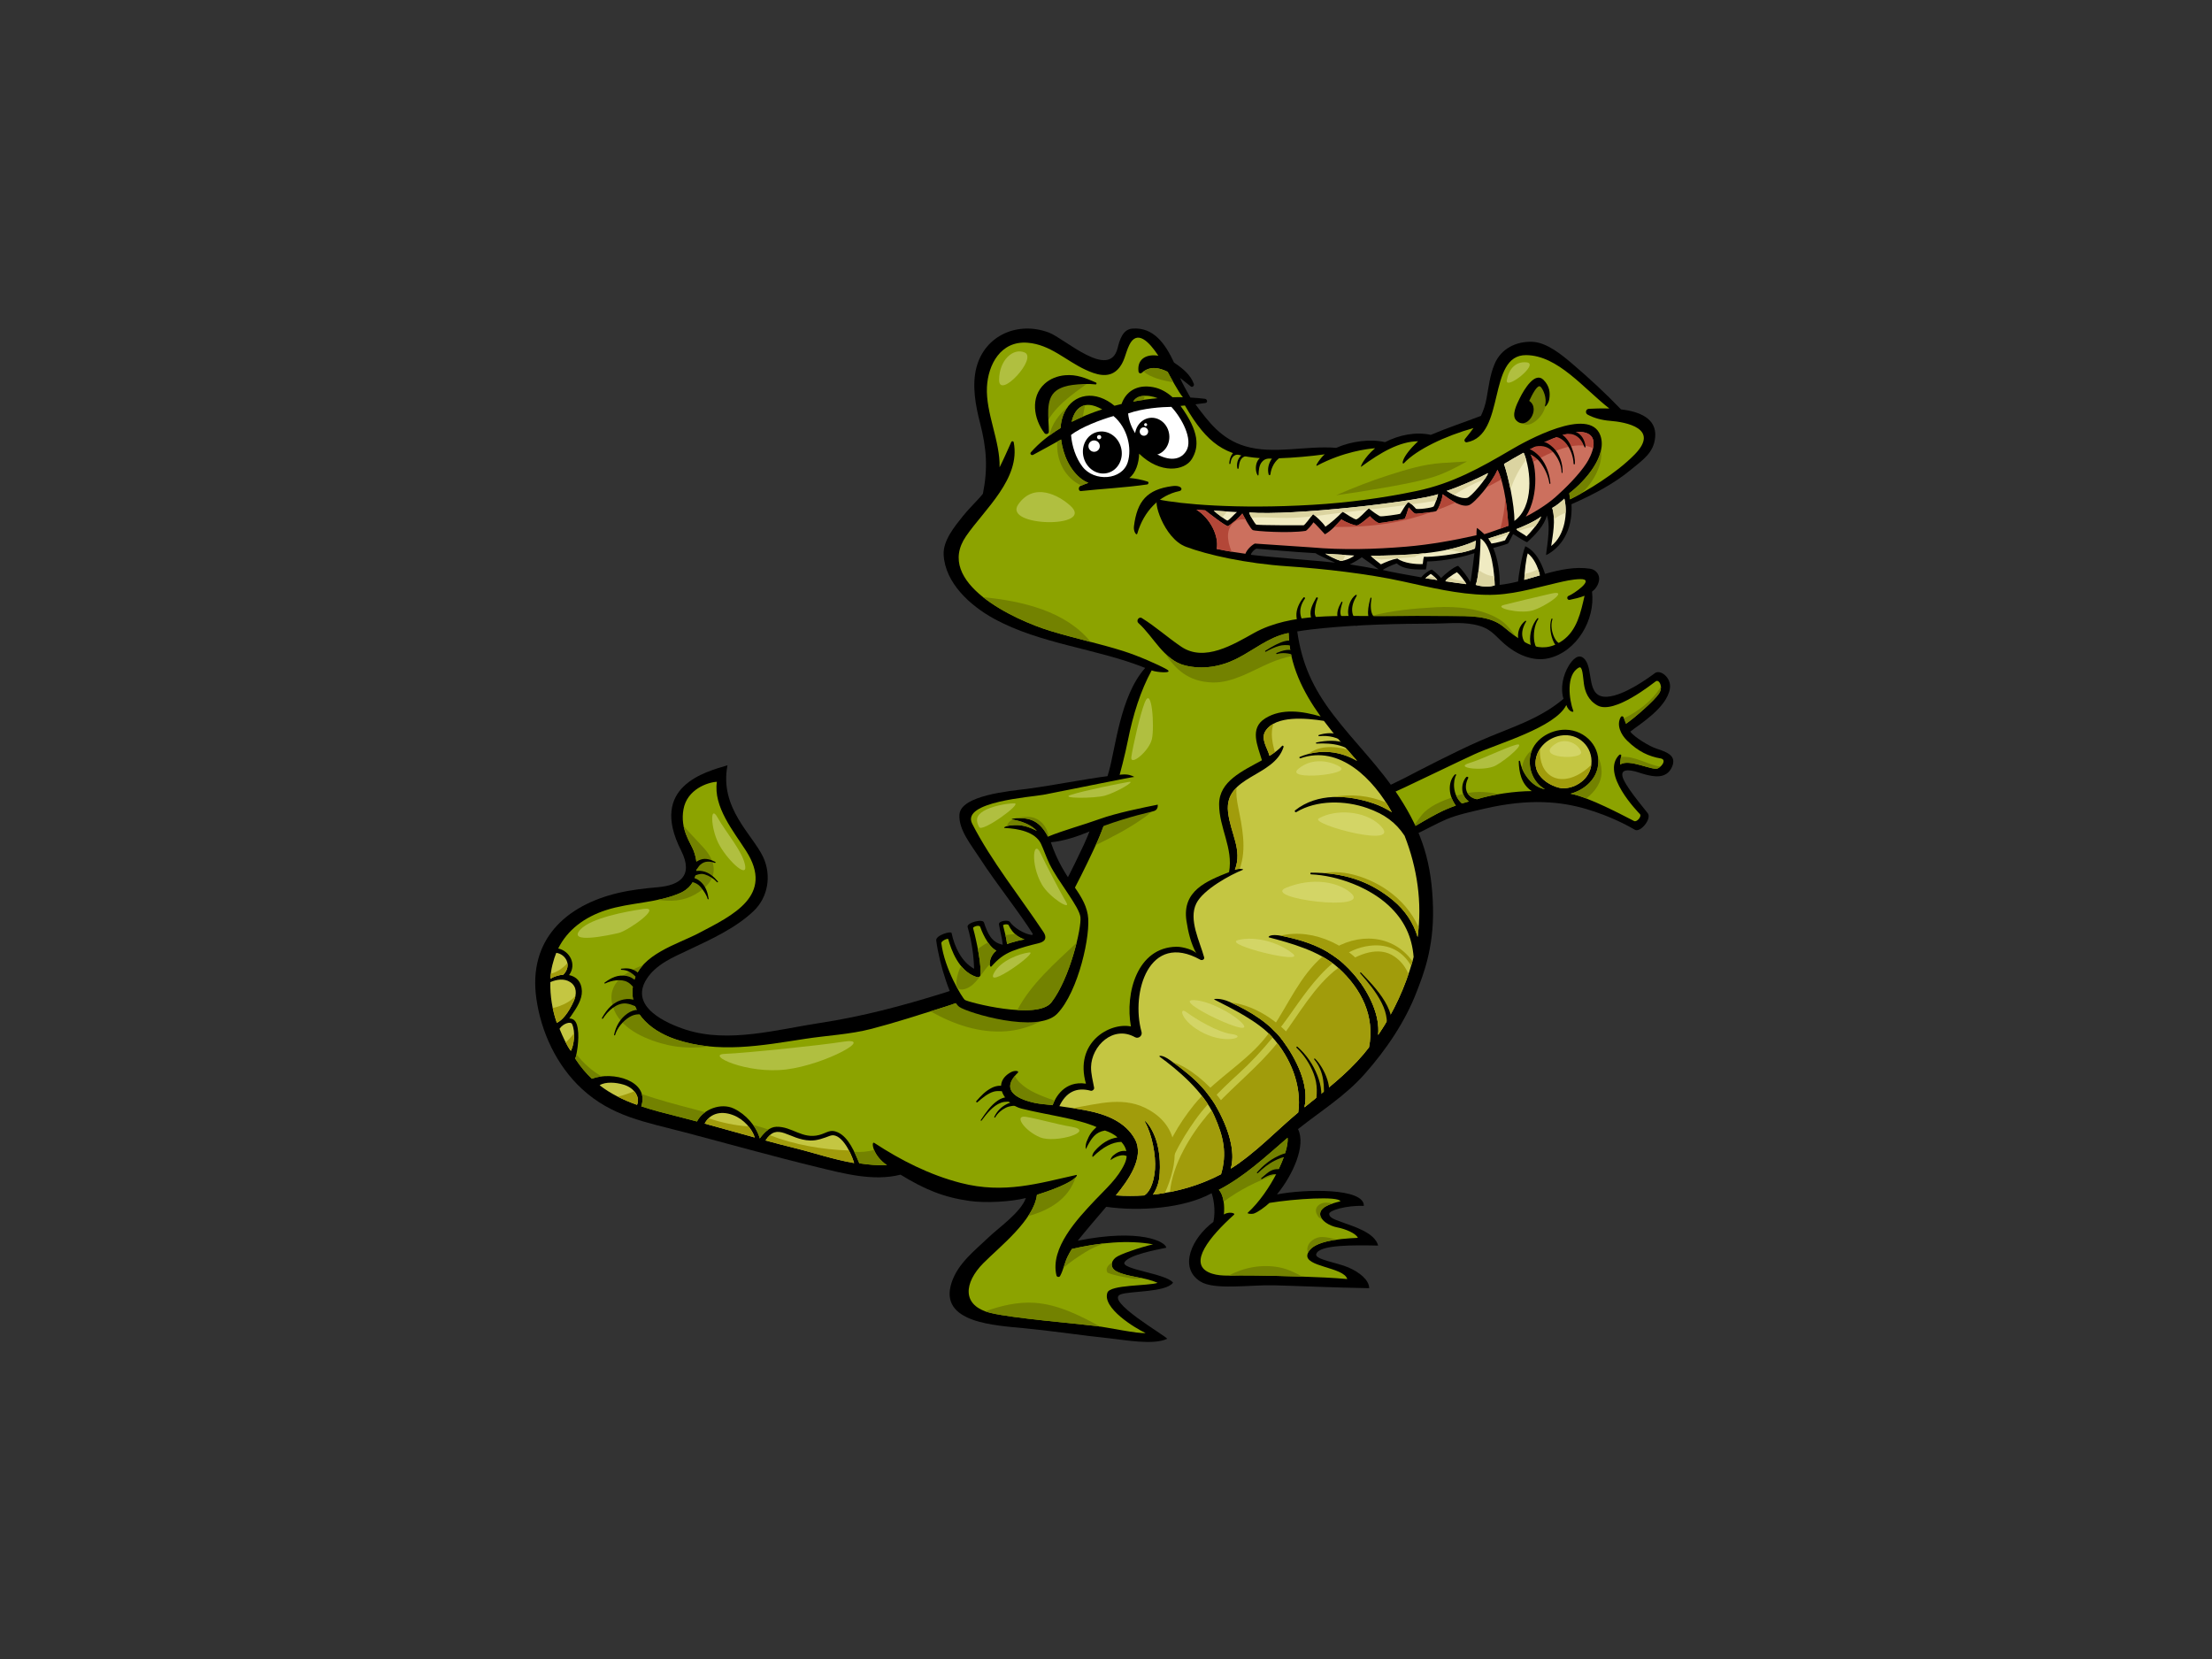 <?xml version="1.0" encoding="utf-8"?>
<!-- Generator: Adobe Illustrator 17.0.0, SVG Export Plug-In . SVG Version: 6.00 Build 0)  -->
<!DOCTYPE svg PUBLIC "-//W3C//DTD SVG 1.1//EN" "http://www.w3.org/Graphics/SVG/1.1/DTD/svg11.dtd">
<svg version="1.1" id="Layer_1" xmlns="http://www.w3.org/2000/svg" xmlns:xlink="http://www.w3.org/1999/xlink" x="0px" y="0px"
	 width="800px" height="600px" viewBox="0 0 800 600" enable-background="new 0 0 800 600" xml:space="preserve">
<rect x="0" y="0" width="800" height="600" fill="#333333" stroke="none"/>
<g>
	<g>
		<path d="M595.205,280.146c-1.747-0.428-3.455-1.186-5.232-1.438c-1.939-0.271-3.56-0.062-3.216,1.925
			c0.55,3.207,7.659,11.458,9.18,13.488c1.525,2.022-2.71,7.154-4.692,5.961c-1.986-1.193-8.508-4.827-17.518-7.484
			c-9.01-2.667-20.517-3.93-36.815-0.14c-4.675,1.089-9.728,2.144-13.837,3.869c-3.198,1.342-8.409,4.226-11.084,5.42
			c-6.347,2.832-10.565,3.46-11.668,3.59c-4.718,0.592-9.249,0.06-11.148-5.42c-1.016-2.928-1.494-5.499-1.273-7.782
			c0.079-0.775,0.993-1.917,2.706-2.692c4.731-2.161,12.077-5.316,17.636-8.2c5.55-2.884,17.566-9.149,26.908-13.27
			c10.7-4.732,21.313-7.616,30.31-15.231c-1.206-3.904-0.191-8.548,1.917-12.008c1.172-1.925,3.634-4.984,5.904-2.135
			c3.098,3.87,0.292,13.89,8.007,13.384c6.199-0.4,15.157-6.988,17.188-8.513c2.031-1.516,6.101,1.674,5.46,5.586
			c-1.147,6.979-10.918,12.817-14.317,15.544c1.368,1.978,6.997,5.376,9.493,6.161c4.44,1.394,7.216,2.84,5.586,6.604
			C602.664,282.062,597.54,280.72,595.205,280.146z"/>
		<path fill="#8CA300" d="M533.238,272.791c8.523-3.922,29.152-9.62,33.243-17.794c0.897,2.563,2.749,2.719,2.548,2.188
			c-1.525-4.061-2.792-13.201,2.03-15.754c1.303-0.689,1.398,3.058,1.778,5.846c0.379,2.797,1.56,6.039,4.949,7.877
			c6.096,3.294,19.928-7.999,21.074-8.766c1.142-0.758,2.788,1.908,1.142,4.444c-1.651,2.536-9.066,9.001-11.934,10.917
			c-0.218-0.54-0.653-1.838-0.928-2.405c-0.175-0.348-0.731-0.418-0.946-0.052c-1.681,2.875,0.019,6.36,2.258,8.548
			c4.126,4.042,7.868,5.716,12.183,6.474c1.941,0.34,0.888,2.536-1.016,3.556c-1.904,1.01-10.536-3.678-13.663-1.333
			c-0.005-1.002,0.113-2.065,0.388-3.224c0.104-0.428-0.457-0.558-0.706-0.314c-6.906,6.909,6.875,20.738,7.511,21.496
			c0.633,0.758-1.132,2.963-2.156,2.439c-4.061-2.056-16.303-8.644-22.991-9.881c4.675-1.254,8.853-4.679,9.837-9.463
			c1.473-7.171-4.339-13.576-11.602-13.68c-5.781-0.087-11.933,3.808-12.822,9.646c-0.692,4.54,1.015,9.392,5.355,11.885
			c-5.729-1.097-8.653-7.259-9.01-10.09c-0.04-0.296-0.488-0.314-0.479,0.009c0.083,3.729,0.836,8.217,4.706,10.753
			c-5.899,0.008-14.151,1.149-19.797,2.936c-3.533-0.618-5.141-3.815-3.185-7.676c0.196-0.392-0.466-0.602-0.724-0.314
			c-1.799,1.987-2.348,6.465,0.955,8.801c-0.541,0.157-1.964,0.549-2.505,0.723c-3.586-3.128-3.194-8.434-2.096-10.265
			c0.122-0.2-0.227-0.401-0.409-0.227c-2.166,2.083-2.959,6.789,0.291,11.25c-2.199,0.785-4.348,1.682-6.4,2.745
			c-7.527,3.877-14.319,8.984-22.563,11.433c-3.642-0.009-6.857-1.211-8.377-5.603c-0.885-2.553-1.351-4.836-1.307-6.893
			C495.831,291.203,518.887,279.404,533.238,272.791z"/>
		<path fill="#738200" d="M587.328,259.79c0.256,0.636,0.566,1.534,0.74,1.96c2.867-1.917,10.282-8.381,11.934-10.917
			c0.575-0.88,0.741-1.777,0.676-2.544C597.828,253.316,592.234,257.446,587.328,259.79z"/>
		<path fill="#738200" d="M514.273,294.688c-1.264,1.525-2.3,3.181-3.507,4.696c3.098-1.786,6.161-3.66,9.349-5.298
			c2.053-1.063,4.201-1.96,6.4-2.745c-0.697-0.967-1.203-1.934-1.551-2.893C521.135,289.835,516.852,291.586,514.273,294.688z"/>
		<path fill="#738200" d="M534.188,289.05c2.283-0.723,4.997-1.333,7.803-1.812c-3.673-0.853-7.433-1.107-11.258-0.435
			C531.392,287.961,532.59,288.771,534.188,289.05z"/>
		<path fill="#738200" d="M528.729,290.584c0.541-0.174,1.964-0.566,2.505-0.723c-1.054-0.749-1.712-1.7-2.061-2.727
			c-0.82,0.191-1.643,0.418-2.466,0.706C527.156,288.832,527.815,289.783,528.729,290.584z"/>
		<path fill="#738200" d="M577.939,273.697c0.192,1.246,0.173,2.562-0.101,3.895c-0.984,4.784-5.163,8.208-9.837,9.463
			c1.634,0.306,3.608,0.932,5.703,1.725c3.168-2.491,5.625-5.83,5.534-9.811C579.194,276.921,578.719,275.187,577.939,273.697z"/>
		<path fill="#738200" d="M553.415,273.558c0.127-0.828,0.366-1.612,0.692-2.361c-2.108,1.664-3.459,4.06-3.637,6.675
			c1.22,2.988,3.951,6.735,8.299,7.571C554.43,282.95,552.723,278.098,553.415,273.558z"/>
		<path fill="#738200" d="M599.619,277.871c0.317-0.175,0.614-0.375,0.88-0.602c-4.775-0.732-9.215-3.956-14.229-3.529
			c-0.209,0.984-0.318,1.926-0.314,2.797C589.083,274.194,597.715,278.881,599.619,277.871z"/>
		<path fill="#C4C642" d="M565.348,285.103c-2.719,0-11.044-3.294-9.912-10.422c0.71-4.478,4.457-7.85,8.988-8.643
			c6.483-1.124,11.746,4.113,11.127,10.343C575.029,281.714,569.918,285.103,565.348,285.103z"/>
		<path fill="#A19C0B" d="M564.899,281.757c-3.747-0.052-6.457-2.492-7.454-6.082c-0.467-1.7-0.607-3.337-0.463-4.906
			c-0.78,1.159-1.32,2.474-1.546,3.912c-1.133,7.128,7.193,10.422,9.912,10.422c4.505,0,9.524-3.294,10.169-8.495
			C572.428,279.648,568.606,281.817,564.899,281.757z"/>
		<path fill="#D3D566" d="M562.738,268.913c3.271-2.064,7.925-0.227,9.058,2.946C572.929,275.031,554.134,274.35,562.738,268.913z"
			/>
		<path fill="#B0BF40" d="M531.487,275.937c4.475-1.325,12.683-5.438,16.761-6.571c4.073-1.133-3.172,5.211-7.25,7.477
			C536.921,279.1,525.379,277.749,531.487,275.937z"/>
	</g>
	<path d="M586.248,148.048c-5.529-5.751-11.477-11.268-17.515-16.413c-3.773-3.22-9.337-7.868-14.647-8.021
		c-5.72-0.166-11.162,2.388-13.545,8.034c-1.717,4.052-2.113,8.121-2.902,12.404c-0.453,2.461-1.149,4.505-2.052,6.365
		c-5.987,2.292-12.125,4.314-18.002,6.805c-0.039,0.018-0.079,0.036-0.117,0.052c-5.299-1.184-11.381-0.021-16.552,2.64
		c-5.149-1.225-12.103-0.401-17.649,2.057c-10.761-0.906-22.672,2.487-32.933-0.592c-8.618-2.588-13.087-8.596-17.976-15.152
		c1.202-0.148,2.414-0.301,3.625-0.48c0.924-0.139,0.632-1.393-0.157-1.503c-1.699-0.23-3.49-0.37-5.311-0.47
		c-0.876-1.504-3.107-5.534-3.73-7.094c1.171,0.894,3.006,2.423,3.982,3.15c0.462,0.348,1.229-0.335,1.011-0.95
		c-1.194-3.372-4.043-5.655-7.171-7.755c-3.146-6.805-7.437-12.918-15.114-12.277c-3.524,0.288-4.587,4.278-5.281,7.018
		c-2.953,11.711-19.134-3.438-24.903-5.602c-11.07-4.152-23.095,0.897-26.166,12.643c-1.678,6.43-0.335,13.702,1.29,19.984
		c2.414,9.325,2.883,16.53,1.05,25.688c-0.384,0.466-0.759,0.941-1.173,1.395c-2.025,2.239-4.225,4.392-6.112,6.753
		c-2.919,3.659-7.167,8.766-6.914,13.881c0.518,10.238,9.611,18.438,18.12,23.108c16.944,9.306,37.147,10.778,54.774,17.855
		c-9.067,10.115-10.727,29.155-13.18,37.607c-2.448,8.461-5.372,18.621-9.132,26.594c-3.759,7.973-9.239,19.388-16.146,29.216
		c-8.818,12.556-19.763,19.58-34.332,24.11c-15,4.67-29.36,8.513-44.888,10.883c-15.427,2.353-32.906,7.372-48.308,2.466
		c-7.145-2.283-20.656-8.269-14.399-18.255c3.42-5.463,9.629-7.972,15.218-10.622c8.087-3.825,16.978-7.834,23.527-14.055
		c5.29-5.019,6.54-12.965,3.472-19.536c-3.764-8.077-15.915-17.714-12.901-33.198c-8.033,2.404-28.527,7.598-16.799,30.775
		c4.784,9.464-0.845,12.644-8.304,13.314c-4.792,0.428-9.62,0.95-14.311,2.057c-19.158,4.479-32.672,17.026-29.723,38.14
		c1.704,12.19,7.337,24.301,16.482,32.745c10.883,10.048,23.021,11.973,36.923,15.642c16.09,4.234,32.088,8.738,48.26,12.669
		c9.733,2.362,20.255,5.193,30.063,2.719c8.696,5.324,15.536,8.182,24.999,9.506c5.803,0.811,15.005,0.305,20.328-1.073
		c-1.855,5.255-9.811,10.701-13.427,14.179c-5.124,4.914-11.157,9.445-13.445,16.442c-4.801,14.692,15.976,15.441,26.807,16.53
		c11.371,1.149,20.259,2.552,30.388,3.607c5.686,0.603,15.754,2.519,20.808,0.165c-0.609-1.132-22.833-13.862-16.821-16.076
		c3.438-1.272,16.386-0.663,18.913-4.234c-2.439-3.311-19.169-4.793-17.514-7.416c1.655-2.632,11.323-4.435,15.075-5.22
		c-0.262-2.178-9.411-7.057-32.022-2.534c1.86-2.379,8.788-10.526,10.299-12.26c12.208,1.759,28.254,0.505,38.118-4.916
		c0.462,1.195,1.643,5.943,0.618,10.387c-7.619,5.656-12.743,16.382-4.727,21.522c5.019,3.215,17.758,1.212,26.494,1.395
		c6.369,0.14,22.655,0.871,34.597,1.046c0-2.962-3.49-5.752-7.494-7.494c-4.007-1.743-12.143-2.866-11.667-4.784
		c0.863-3.494,13.584-3.32,22.411-3.128c-1.246-4.811-9.175-7.006-13.357-8.557c-2.689-0.993-4.274-1.567-4.361-2.875
		c-0.087-1.308,6.19-3.137,12.543-2.937c0.183-6.561-21.34-6.1-31.426-4.139c5.799-7.103,10.565-17.697,7.616-23.624
		c8.239-6.552,17.07-11.946,24.167-19.997c7.821-8.861,14.665-18.917,18.883-30.018c2.034-5.359,6.121-15.127,5.772-30.019
		c-0.374-16.024-3.881-27.281-12.268-40.169c-7.289-11.214-15.78-19.135-23.823-29.678c-7.402-9.708-11.358-18.498-13.009-30.106
		c3.202-0.532,6.426-0.898,9.659-1.211c13.149-1.263,26.306-1.567,39.516-1.621c4.771-0.018,9.969-0.618,14.678,0.314
		c6.104,1.203,7.137,3.581,11.071,7.023c4.252,3.712,10.195,6.543,15.994,5.193c10.142-2.37,16.94-13.888,15.688-24.075
		c1.216-0.932,2.144-2.17,2.506-3.886c0.453-2.135-1.016-4.096-3.172-4.418c-5.468-0.82-10.897,0.349-16.333,1.864
		c-0.544-1.69-2.527-7.956-7.127-9.985c-1.234,2.911-2.528,11.24-2.606,12.73c-2.218,0.558-4.448,0.994-6.688,1.246
		c0.183-4.017-0.61-9.279-2.283-13.357c1.237-0.357,3.712-0.975,5.311-1.612c0.523-0.689,1.232-2.284,1.847-3.425
		c1.181,0.719,4.872,3.146,5.124,2.91c2.789-2.504,6.239-6.05,7.075-9.628c1.778,4.366-0.671,14.569-0.174,14.316
		c4.979-2.553,9.632-8.486,9.101-18.385c7.624-3.381,15.235-7.28,21.566-12.548c4.238-3.528,8.19-6.003,8.696-11.728
		C599.218,151.284,592.865,148.84,586.248,148.048z M452.398,200.66c0.03-0.741,1.517-2.24,2.122-2.213
		c0.601,0.027,13.985,1.246,21.283,1.621c0.902,0.758,7.088,3.373,7.088,3.416C480.038,203.1,459.801,201.54,452.398,200.66z
		 M488.159,204.12c0.544-0.227,3.512-1.848,4.344-2.588c1.969,1.333,3.999,2.84,6.104,4.391
		C495.134,205.269,491.653,204.66,488.159,204.12z M531.81,210.48c-1.05-1.856-2.98-4.47-4.461-5.847
		c-1.503,0.357-4.597,2.832-6.187,4.444c-0.897-1.254-2.74-2.675-3.332-3.093c-1.351,0.419-3.045,1.865-3.844,2.823
		c-4.657-0.836-11.118-1.961-13.875-2.658c0.51-0.514,3.198-1.777,5.054-2.395c2.497,2.378,7.362,2.222,10.521,2.203
		c0.266-0.879,0.375-2.422,0.44-2.91c3.224,0.027,10.604-0.801,17.118-2.988C533.108,201.209,532.389,207.195,531.81,210.48z"/>
	<path fill="#C4C642" d="M199.087,353.966c1.415-0.837,3.041-1.342,4.623-1.438c3.45-3.504,0.644-7.572-2.532-7.912
		C200.311,346.7,199.087,350.813,199.087,353.966z"/>
	<path fill="#F0EBC2" d="M565.762,180.348c-1.311,1.255-3.036,2.675-4.387,3.342c1.351,4.282,0.179,9.99-0.361,13.771
		C566.123,193.527,567.034,185.194,565.762,180.348z"/>
	<path fill="#CC705E" d="M562.524,179.8c3.625-3.181,8.579-8.173,11.228-12.243c1.795-2.753,5.041-9.628-0.439-11.092
		c-4.409-1.168-12.731,2.126-20.678,6.395c3.063,3.425,4.235,16.234-0.819,23.989C554.046,185.746,558.904,182.98,562.524,179.8z"/>
	<path fill="#F0EBC2" d="M548.562,191.292c-0.711,0.262,2.409,1.756,3.519,2.702c1.247-1.216,4.435-4.74,5.32-7.211
		C555.004,188.683,550.226,190.665,548.562,191.292z"/>
	<path fill="#F0EBC2" d="M547.699,188.4c7.057-5.071,6.164-18.146,3.359-24.703c-2.401,1.312-4.758,2.713-7.115,4.113
		C545.468,172.114,547.764,182.631,547.699,188.4z"/>
	<path fill="#CC705E" d="M531.234,182.719c-2.552,0.85-6.291-1.576-9.476-3.96c-0.074,1.712-1.616,5.824-2.436,6.13
		c-0.81,0.305-6.383,0.871-7.176,0.923c-0.793,0.044-1.942-1.59-2.653-2.3c-0.439,1.15-1.15,3.978-1.59,4.156
		c-0.339,0.135-8.33,1.508-9.105,1.499c-0.771,0-2.67-1.655-3.359-2.475c-1.755,1.499-3.977,3.363-4.77,3.363
		c-0.793,0-3.437-0.915-5.528-2.2c-1.725,1.878-3.774,4.174-5.96,5.38c-1.769-1.856-3.264-3.642-4.152-4.33
		c-0.413,0.762-2.41,3.027-2.832,3.093c-6.273,0.967-18.298,0.087-19.091-0.266c-0.793-0.354-3.093-4.684-3.799-6.007
		c-1.325,1.678-3.277,3.24-5.11,4.557c-0.584,0.418-8.295-5.681-8.321-5.708c-0.881-0.065-2.288-0.17-3.168-0.231
		c4.923,3.028,8.204,9.42,7.337,14.199c3.429,0.706,6.888,1.272,10.365,1.734c0.575-1.472,2.078-2.979,3.407-3.686
		c1.764,0.175,18.154,1.176,20.406,1.376c11.324,1.011,23.079,0.698,34.384-0.261c8.509-0.714,17.153-2.266,25.374-4.121
		c0-0.707,0-1.765,0.174-2.649c0.636,0.401,2.169,1.752,2.705,2.266c1.978-0.584,5.816-2.03,8.696-3.058
		c-0.444-5.203-1.185-14.665-3.978-20.242C539.926,174.097,533.356,182.013,531.234,182.719z"/>
	<path fill="#B34738" d="M554.518,166.991c-0.462-1.813-1.115-3.268-1.883-4.131c7.947-4.269,16.269-7.563,20.678-6.395
		c2.962,0.794,3.367,3.167,2.836,5.62C569.923,159.017,560.585,163.659,554.518,166.991z"/>
	<path fill="#B34738" d="M502.214,189.263c-6.626,1.081-13.136,1.368-19.671,1.325c0.923-0.898,1.795-1.861,2.597-2.732
		c2.091,1.285,4.735,2.2,5.528,2.2c0.793,0,3.015-1.864,4.77-3.363c0.689,0.819,2.588,2.475,3.359,2.475
		c0.776,0.01,8.767-1.363,9.105-1.499c0.44-0.178,1.151-3.006,1.59-4.156c0.711,0.71,1.86,2.344,2.653,2.3
		c0.58-0.035,3.73-0.353,5.691-0.64C512.81,186.958,507.629,188.383,502.214,189.263z"/>
	<path fill="#B34738" d="M519.764,184.47c0.832-1.141,1.933-4.269,1.995-5.711c1.472,1.102,3.066,2.209,4.605,3.001
		C524.19,182.728,521.989,183.634,519.764,184.47z"/>
	<path fill="#B34738" d="M432.706,184.343c0.879,0.061,2.287,0.166,3.168,0.231c0.026,0.026,7.737,6.125,8.321,5.708
		c1.833-1.316,3.785-2.879,5.11-4.557c0.249,0.461,0.68,1.28,1.181,2.169c-1.325-0.157-2.706-0.101-3.808,0.702
		c-3.407,2.492-2.976,6.766-1.225,10.94c-1.811-0.296-3.615-0.628-5.411-0.994C440.91,193.764,437.629,187.371,432.706,184.343z"/>
	<path fill="#B34738" d="M537.639,176.275c1.712-2.244,3.25-4.632,3.939-6.374c0.527,1.054,0.985,2.239,1.372,3.515
		C541.185,174.385,539.416,175.338,537.639,176.275z"/>
	<path fill="#B34738" d="M544.435,180.131c0.593,3.721,0.898,7.397,1.12,10.012c-0.902,0.322-1.891,0.68-2.897,1.045
		C543.546,187.615,544.257,183.774,544.435,180.131z"/>
	<path fill="#F0EBC2" d="M538.148,171.117c-3.729,1.965-10.399,4.954-14.935,6.417c2.191,1.294,4.953,3.019,7.406,2.531
		C532.005,179.791,537.866,172.82,538.148,171.117z"/>
	<path fill="#F0EBC2" d="M520.102,178.741c-8.042,2.74-52.948,7.864-68.314,6.609c0.083,0.814,2.027,3.995,2.466,4.348
		c0.444,0.357,16.883,0.266,17.235,0.266c0.357,0,2.741-3.18,3.39-4.034c0.675,0.501,3.485,2.923,4.475,4.562
		c1.577-1.046,4.683-3.708,6.225-5.429c1.473,0.95,4.196,2.793,4.916,2.779c0.713-0.013,3.489-2.967,4.569-4.025
		c1.089,1.11,3.472,2.617,4,2.874c0.531,0.262,7.119-0.723,7.337-0.871c0.266-0.188,2.413-4.235,2.919-4.166
		c0.766,0.109,2.387,1.856,2.741,2.302c0.353,0.439,5.916-0.267,6.452-0.798C518.695,182.972,519.658,180.593,520.102,178.741z"/>
	<path fill="#F0EBC2" d="M447.357,185.194c-2.204-0.096-6.19-0.379-8.39-0.532c1.254,1.242,4.416,3.446,4.857,3.624
		C444.265,188.461,446.386,185.969,447.357,185.194z"/>
	<path fill="#F0EBC2" d="M515.506,209.146c1.089,0.184,3.238,0.436,4.331,0.619c-0.571-0.679-1.416-1.594-2.388-2.213
		C516.657,208.083,515.96,208.763,515.506,209.146z"/>
	<path fill="#F0EBC2" d="M522.747,210.254c2.528,0.366,5.055,0.68,7.599,0.941c-0.968-1.525-2.2-3.198-3.442-4.261
		C525.318,207.814,523.196,209.321,522.747,210.254z"/>
	<path fill="#F0EBC2" d="M505.342,201.985c2.387,1.769,6.805,2.117,9.192,2.03c0.145-0.296,0.087-1.586,0.458-2.666
		c1.486,0.278,13.68-0.775,18.452-2.972c0.104-0.94,0.213-1.882,0.318-2.823c-10.845,5.001-25.902,5.297-37.965,5.454
		c0.972,1.064,2.562,2.301,3.625,3.094C501.225,203.257,503.381,202.359,505.342,201.985z"/>
	<path fill="#F0EBC2" d="M489.775,200.904c-2.553-0.166-6.305-0.409-10.443-0.645c1.08,0.663,3.738,2.074,5.59,2.605
		C486.573,202.786,489.17,201.627,489.775,200.904z"/>
	<path fill="#F0EBC2" d="M544.317,195.44c1.234-2.344,1.189-2.257,1.735-3.232c-2.706,0.967-5.359,1.734-7.742,2.526
		c0.292,0.428,0.827,1.386,1.081,1.848C541.137,196.416,544.317,195.44,544.317,195.44z"/>
	<path fill="#F0EBC2" d="M535.443,194.762c0.07,2.587-0.515,14.124-1.747,16.755c2.052,0.637,4.697,0.897,6.888,0.2
		C540.497,208.294,539.809,197.297,535.443,194.762z"/>
	<path fill="#F0EBC2" d="M552.539,200.128c-0.602,1.725-1.238,7.066-1.26,9.585c1.882-0.523,3.756-1.081,5.629-1.63
		C556.164,204.633,554.565,201.697,552.539,200.128z"/>
	<path fill="#DBD4A1" d="M562.372,187.52c-0.196,0.157-0.314,0.344-0.388,0.54c-0.026-1.524-0.182-3.023-0.61-4.369
		c1.351-0.667,3.077-2.087,4.387-3.342c0.379,1.447,0.545,3.215,0.479,5.081C564.877,185.982,563.562,186.622,562.372,187.52z"/>
	<path fill="#DBD4A1" d="M549.097,192.029c-0.514-0.357-0.806-0.641-0.535-0.737c1.664-0.627,6.442-2.609,8.839-4.509
		c-0.392,1.081-1.216,2.353-2.126,3.551C553.175,190.77,551.122,191.358,549.097,192.029z"/>
	<path fill="#DBD4A1" d="M546.304,177.002c-0.736-3.681-1.633-7.146-2.361-9.192c2.357-1.399,4.714-2.801,7.115-4.113
		c0.326,0.767,0.627,1.633,0.897,2.558C549.502,169.518,547.559,173.16,546.304,177.002z"/>
	<path fill="#DBD4A1" d="M525.911,179.033c-0.95-0.466-1.87-1.01-2.697-1.499c4.535-1.464,11.205-4.453,14.935-6.417
		c-0.074,0.44-0.527,1.241-1.176,2.183C533.073,174.842,529.357,176.681,525.911,179.033z"/>
	<path fill="#DBD4A1" d="M510.539,182.419c-0.454-0.398-0.907-0.72-1.22-0.764c-0.174-0.026-0.532,0.436-0.941,1.042
		c-4.282,0.553-8.569,1.05-12.856,1.538c-0.161-0.143-0.332-0.287-0.458-0.417c-0.148,0.144-0.331,0.331-0.532,0.526
		c-2.844,0.328-5.689,0.649-8.534,0.99c-0.14-0.088-0.293-0.192-0.418-0.271c-0.104,0.113-0.226,0.244-0.344,0.366
		c-1.543,0.187-3.089,0.383-4.631,0.584c-1.638,0.218-3.264,0.427-4.884,0.61c-0.37-0.323-0.675-0.57-0.841-0.693
		c-0.148,0.187-0.379,0.497-0.653,0.858c-3.93,0.409-7.855,0.653-11.877,0.488c-3.277-0.131-6.509-0.253-9.747-0.079
		c-0.431-0.775-0.779-1.507-0.815-1.847c15.367,1.254,60.272-3.87,68.314-6.609c-0.182,0.758-0.453,1.59-0.714,2.339
		C516.442,181.573,513.494,182.021,510.539,182.419z"/>
	<path fill="#DBD4A1" d="M442.038,187.12c-1.081-0.776-2.371-1.76-3.07-2.458c1.262,0.087,3.118,0.218,4.887,0.331
		C443.245,185.699,442.644,186.409,442.038,187.12z"/>
	<path fill="#DBD4A1" d="M518.865,208.711c0.371,0.366,0.702,0.732,0.972,1.054c-1.093-0.183-3.242-0.435-4.331-0.619
		c0.2-0.173,0.454-0.4,0.741-0.653C517.114,208.615,517.985,208.685,518.865,208.711z"/>
	<path fill="#DBD4A1" d="M524.094,208.781c1.725,0.862,3.651,1.124,5.564,1.473c0.23,0.349,0.448,0.697,0.653,1.037
		c-2.532-0.322-5.054-0.707-7.568-1.142C522.944,209.757,523.454,209.277,524.094,208.781z"/>
	<path fill="#DBD4A1" d="M514.862,200.311c-0.811,0.218-1.621,0.427-2.415,0.662c-0.283,0.078-0.478,0.235-0.613,0.418l-0.009,0.009
		c-3.886,0.453-7.812,0.592-11.729,0.889c-0.13,0.009-0.243,0.034-0.349,0.078c-1.015-0.104-2.021-0.244-3.005-0.435
		c-0.344-0.314-0.676-0.619-0.946-0.925c6.082-0.078,12.917-0.199,19.596-0.941C515.219,200.155,515.041,200.232,514.862,200.311z"
		/>
	<path fill="#DBD4A1" d="M522.687,198.978c3.952-0.775,7.716-1.874,11.075-3.424c-0.105,0.941-0.214,1.883-0.318,2.823
		c-1.247,0.575-2.997,1.064-4.933,1.481C526.604,199.179,524.655,198.935,522.687,198.978z"/>
	<path fill="#DBD4A1" d="M486.683,200.703c-0.372,0.671-0.719,1.36-1.024,2.074c-0.257,0.043-0.505,0.079-0.736,0.087
		c-1.852-0.531-4.51-1.943-5.59-2.605C482.024,200.415,484.543,200.564,486.683,200.703z"/>
	<path fill="#DBD4A1" d="M539.817,195.318c-0.396,0.131-0.619,0.401-0.731,0.715c-0.263-0.462-0.575-1.002-0.776-1.299
		c2.383-0.792,5.037-1.559,7.742-2.526c-0.267,0.48-0.397,0.71-0.602,1.089C543.573,193.977,541.708,194.674,539.817,195.318z"/>
	<path fill="#DBD4A1" d="M540.393,208.406c0.118,1.359,0.174,2.536,0.191,3.311c-2.191,0.698-4.836,0.437-6.888-0.2
		c0.435-0.933,0.789-2.972,1.063-5.334C536.506,207.395,538.362,208.31,540.393,208.406z"/>
	<path fill="#DBD4A1" d="M556.26,205.862c0.249,0.715,0.479,1.447,0.649,2.222c-1.873,0.549-3.747,1.107-5.629,1.63
		c0.004-0.602,0.048-1.368,0.113-2.205C553.014,207.326,554.722,206.602,556.26,205.862z"/>
	<path fill="#8CA300" d="M437.054,460.116c3.49,1.664,7.737,1.149,11.48,1.158c7.872,0,14.756,0.184,22.677,0.436
		c5.049,0.165,11.075,0.41,16.042,0.871c-1.25-4.357-15.68-4.357-14.377-8.975c1.311-4.618,10.635-5.577,18.216-5.924
		c-0.671-1.639-4.583-3.224-7.324-3.748c-3.219-0.609-5.925-2.527-6.273-4.356c-0.532-2.788,3.328-4.165,7.272-5.106
		c-0.558-1.952-16.682-0.906-25.657,0.575c-1.743,1.586-4.192,3.373-5.72,3.878c-0.592,0.2-2.523,0.061-2.126-0.306
		c8.37-7.668,15.079-22.132,14.413-27.134c-8.025,6.893-15.536,13.986-24.873,18.839c1.852,1.918,2.118,6.03,1.834,8.905
		c1.743-1.132,4.314-0.505,3.66,0.087C437.32,447.419,429.931,456.708,437.054,460.116z"/>
	<path fill="#C4C642" d="M413.798,432.345c1.39-0.696,3.477-3.573,3.925-9.473c0.378-4.922-1.094-12.574-3.494-16.852
		c-0.784-1.395,0.692-0.079,1.69,1.534c3.115,5.028,3.816,10.822,3.52,16.756c-0.161,3.153-0.933,5.402-2.47,7.738
		c8.561-0.933,16.935-3.329,24.637-7.372c2.235-7.494,0.929-13.584-2.44-21.122c-3.999-8.94-13.44-16.792-19.797-21.41
		c-0.405-0.296,0.785-0.871,3.83,1.307c9.376,6.702,15.132,12.025,19.719,22.882c1.996,4.723,3.751,11.163,2.222,16.303
		c8.913-5.577,16.385-13.654,24.389-20.319c1.342-9.543-2.645-19.78-9.55-27.404c-5.011-5.525-14.294-10.109-20.83-13.42
		c-0.466-0.235,2.091-0.697,5.577,0.872c7.816,3.512,14.725,7.929,19.279,14.09c4.618,6.257,9.667,15.885,7.773,24.015
		c7.523-6.126,14.961-11.659,21.361-19.205c0.688-0.811,1.333-1.647,1.987-2.483c2.187-11.128-2.623-21.044-11.193-28.825
		c-6.687-6.064-17.422-8.94-24.999-10.944c-0.505-0.14,0.431-1.404,4.701-0.523c11.44,2.335,19.623,5.898,27.091,15.179
		c4.33,5.385,8.421,13.411,7.707,20.617c5.615-8.191,9.824-17.349,12.491-26.899c0.122-0.436,0.222-0.871,0.331-1.298
		c-0.593-7.171-3.25-13.254-9.131-18.691c-7.032-6.492-18.413-10.752-27.954-11.179c-0.392-0.018-0.371-0.611,0.022-0.611
		c11.354,0.009,20.852,2.71,29.701,10.074c4.212,3.494,7.35,8.147,8.796,13.209c1.726-12.417-0.14-25.026-4.705-36.632
		c-3.116-4.723-7.206-7.807-13.545-10.02c-7.99-2.797-18.224-2.989-25.631,1.472c-0.374,0.227-0.749-0.374-0.414-0.636
		c8.051-6.378,19.122-5.646,28.341-2.518c2.157,0.724,4.479,1.822,6.648,3.215c-6.609-12.023-18.9-24.51-33.089-19.517
		c-0.302,0.104-0.497-0.401-0.202-0.524c7.485-3.066,14.679-2.029,20.717,1.465c-4.09-4.688-8.265-9.464-12.008-14.482
		c-6.378-1.003-17.388-2.066-21.095,3.598c-1.918,2.936,0.662,6.143,1.433,9.062c1.77-1.107,3.348-2.266,4.532-3.607
		c0.236-0.262,0.641,0.052,0.549,0.357c-3.42,11.04-21.641,10.316-20.072,23.657c0.919,7.798,5.254,13.505,2.47,20.79
		c1.573-0.635,3.412-0.2,2.893,0c-4.47,1.76-14.355,7.11-16.857,12.182c-2.901,5.855,1.321,13.82,2.836,19.475
		c0.218,0.819-0.783,1.203-1.376,0.872c-18.512-10.335-25.247,11.798-21.262,26.115c0.384,1.377-1.11,2.605-2.378,1.891
		c-7.903-4.435-15.737,3.172-15.886,10.813c-0.043,2.44,0.684,5.064,1.107,7.45c0.113,0.646-0.605,1.238-1.211,1.107
		c-5.176-1.386-8.944,0.497-11.349,5.577c3.486,0.522,6.957,0.983,10.412,1.682c6.644,1.341,13.523,4.051,16.909,10.246
		c3.642,6.675-2.631,15.136-6.88,20.346C406.992,432.563,410.403,432.563,413.798,432.345z"/>
	<path fill="#A19C0B" d="M464.005,376.456c-0.235-0.322-0.51-0.619-0.754-0.932c6.51-8.618,12.034-18.969,20.765-25.487
		c8.518,7.772,13.288,17.662,11.11,28.746c-0.653,0.837-1.299,1.672-1.987,2.483c-6.4,7.546-13.837,13.079-21.361,19.205
		C473.672,392.341,468.623,382.713,464.005,376.456z"/>
	<path fill="#A19C0B" d="M490.726,353.67c-1.538-1.908-3.111-3.564-4.732-5.027c5.289-3.477,12.596-6.71,18.403-2.648
		c2.427,1.698,4.008,3.869,4.989,6.299c-2.641,7.773-6.309,15.215-10.953,21.994C499.147,367.081,495.056,359.055,490.726,353.67z"
		/>
	<path fill="#A19C0B" d="M439.668,399.87c7.233-7.747,15.611-14.317,22.246-22.63c5.694,7.302,8.823,16.477,7.616,25.078
		c-8.003,6.665-15.476,14.743-24.389,20.319c1.529-5.14-0.227-11.58-2.222-16.303C441.903,403.93,440.823,401.804,439.668,399.87z"
		/>
	<path fill="#A19C0B" d="M436.626,403.294c0.497-0.593,1.025-1.158,1.539-1.733c0.362,0.661,0.701,1.324,1.001,1.995
		c3.369,7.537,4.675,13.628,2.44,21.122c-5.838,3.058-12.068,5.176-18.472,6.431C424.044,421.009,430.68,410.378,436.626,403.294z"
		/>
	<path fill="#A19C0B" d="M458.824,373.738c0.406,0.392,0.793,0.775,1.155,1.177c0.096,0.104,0.188,0.217,0.28,0.322
		c-3.8,4.662-7.856,9.001-12.43,13.183c-3.264,2.981-6.505,6.049-9.525,9.307c-0.679-1.002-1.397-1.934-2.147-2.84
		C443.585,387.67,452.664,382.206,458.824,373.738z"/>
	<path fill="#A19C0B" d="M480.848,344.007c10.138-6.91,22.913-6.152,29.993,3.651c-0.157,0.549-0.328,1.098-0.497,1.647
		c-2.806-4.95-7.807-8.147-14.979-7.259c-4.239,0.514-8.034,2.309-11.467,4.827c-1.172-0.915-2.378-1.708-3.611-2.447
		C480.474,344.286,480.652,344.138,480.848,344.007z"/>
	<path fill="#A19C0B" d="M478.256,346.01c1.299,0.724,2.562,1.5,3.721,2.362c-6.409,5.368-11.506,13.063-15.846,19.162
		c-1.494,2.091-3.001,4.104-4.548,6.065c-0.51-0.532-1.033-1.045-1.568-1.551C465.861,363.395,470.24,352.86,478.256,346.01z"/>
	<path fill="#A19C0B" d="M418.328,429.53c0.646-1.542,1.007-3.188,1.111-5.219c0.022-0.445,0.026-0.89,0.035-1.333
		c2.156-8.478,6.657-16.321,12.373-23.414c0.902-1.124,1.856-2.178,2.84-3.207c0.767,0.977,1.494,1.97,2.157,2.989
		c-1.621,1.838-3.163,3.729-4.579,5.725c-5.206,7.337-10.813,16.939-11.528,26.463c-0.859,0.131-1.726,0.244-2.588,0.349
		C418.189,431.1,418.25,430.314,418.328,429.53z"/>
	<path fill="#C4C642" d="M287.385,415.204c7.219,1.777,14.099,4.174,21.527,5.429c-1.272-4.252-4.923-11.293-8.749-9.855
		c-2.113,0.802-4.657,1.786-7.132,1.699c-7.816-0.251-11.807-6.875-16.172-0.008C280.362,413.419,283.865,414.342,287.385,415.204z"
		/>
	<path fill="#C4C642" d="M272.964,411.389c-0.915-3.067-3.939-6.596-7.742-8.068c-5.063-1.962-8.801-0.095-10.365,3.04
		C260.905,408.008,266.93,409.725,272.964,411.389z"/>
	<path fill="#C4C642" d="M230.39,399.582c1.229-2.649-0.893-6.126-4.84-7.302c-2.905-0.871-6.587-1.114-8.692,0.218
		C220.945,395.652,225.502,397.848,230.39,399.582z"/>
	<path fill="#8CA300" d="M567.548,178.396c0.013,0.523,0.279,1.669,0.279,2.197c5.746-2.824,16.639-9.297,23.431-16.286
		c9.094-9.358-3.146-11.668-9.071-12.122c-2.653-0.2-5.686-0.957-8.016-2.239c-0.964-0.532-0.671-2.03,0.449-2.091
		c1.811-0.087,4.5-0.213,7.428-0.113c-9.376-7.324-18.617-19.196-30.08-19.309c-14.221-0.14-7.227,28.894-21.427,31.517
		c-0.727,0.139-1.164-0.653-0.697-1.216c1.128-1.368,2.143-2.644,3.063-3.917c-10.195,2.841-20.494,7.733-25.1,12.644
		c-0.902,0.958-1.259-1.952,5.08-7.877c-6.579,0.039-13.472,3.964-20.582,9.209c-0.518,0.379,0.928-3.223,5.028-6.687
		c-2.745,0.212-11.471,1.258-20.991,6.295c-1.063,0.558,1.446-3.111,2.797-4.095c-5.067,0.705-11.21,1.264-16.574,1.438
		c-2.139,1.647-2.98,4.391-3.089,5.786c-0.03,0.374-0.558,0.417-0.649,0.052c-0.522-2.012-0.004-4.051,1.176-5.707
		c-1.66-0.131-2.67,0.104-3.615,1.206c-1.016,1.172-1.155,3.01-1.211,4.461c-0.04,1.094-0.693-0.035-0.876-1.103
		c-0.293-1.76,0.061-3.624,1.337-4.749c-12.295-0.88-18.986-4.941-27.095-19.039c-0.527,0.052-1.05,0.096-1.577,0.147
		c6.832,9.377,6.74,14.823,4.1,19.184c-2.641,4.361-11.402,5.572-19.079-1.904c-0.061,3.328-1.25,7.071-3.551,8.774
		c2.27,0.21,4.505,0.628,6.618,1.325c0.549,0.183,0.326,0.958-0.165,1.032c-7.833,1.141-16.512,1.582-23.915,2.383
		c-0.993,0.109-1.031-1.455-0.244-1.816c0.941-0.423,1.909-0.806,2.897-1.146c-0.879-0.356-1.668-0.783-2.326-1.272
		c-4.356-3.249-6.831-8.844-7.537-14.403c-3.354,1.83-6.692,3.729-10.125,5.55c-0.597,0.314-1.29-0.366-0.806-0.919
		c2.932-3.351,6.6-6.277,10.73-8.782c0.545-8.792,7.093-13.468,14.299-11.045c1.843,0.619,3.607,1.656,5.215,2.989
		c0.85-0.227,1.7-0.439,2.558-0.645c1.481-4.287,5.329-7.215,11.419-6.086c2.697,0.497,5.01,1.852,7.023,3.659
		c1.259-0.039,2.506-0.048,3.73-0.021c-1.439-1.568-5.05-8.27-5.516-9.184c-3.18-1.613-6.483-2.178-9.319,0.339
		c-0.492,0.436-1.142,0.14-1.216-0.483c-0.562-4.814,3.294-6.352,7.189-5.668c-3.329-5.08-7.725-9.585-10.509-3.903
		c-1.564,3.197-1.638,6.285-4.275,8.935c-3.337,3.359-8.024,1.681-11.61,0.013c-7.145-3.319-12.656-9.088-20.895-9.751
		c-9.732-0.78-14.295,7.93-14.709,16.024c-0.474,9.41,4.846,19.684,4.571,29.033c1.499-2.98,2.845-6.056,4.226-9.141
		c0.191-0.426,0.802-0.357,0.889,0.105c2.558,13.132-10.535,24.215-17.223,33.913c-11.636,16.861,17.54,30.332,30.38,34.262
		c8.896,2.718,17.915,4.618,26.462,7.319c5.451,1.726,12.618,4.888,15.624,6.569c3.001,1.683-3.707,1.133-5.359,0.428
		c-4.008,7.328-6.727,15.946-8.618,25.435c-1.89,9.489-6.722,27.038-11.292,37.059c-3.216,7.075-12.043,25.521-20.046,36.771
		c-8.844,12.443-21.919,18.377-36.065,22.794c-8.387,2.624-16.787,5.359-25.291,7.573c-7.834,2.038-16.024,2.377-24.006,3.615
		c-15.78,2.439-31.643,5.428-47.153,0.078c-9.259-3.189-17.624-10.578-14.722-21.043c2.692-9.699,15.559-13.166,23.357-17.244
		c12.369-6.474,27.5-13.593,17.162-29.757c-4.527-7.084-11.898-15.919-10.569-24.999c-3.438,0.183-10.792,2.779-12.077,9.942
		c-1.295,7.171,2.483,11.938,3.628,14.891c2.222,5.725,1.495,12.6-4.796,15.388c-8.313,3.668-18.102,3.364-26.79,6.178
		c-7.873,2.544-13.989,7.145-17.352,13.89c4.164,0.914,6.805,5.724,3.934,9.62c2.526,0.505,4.535,2.309,4.631,5.812
		c0.082,3.032-1.947,6.134-3.599,8.512c-0.3,0.445-0.628,0.916-0.967,1.395c0.227-0.018,0.458-0.008,0.697,0.044
		c1.608,0.322,2.13,2.039,2.361,3.451c0.376,2.248,0.223,4.54-0.039,6.788c-0.126,1.081-0.327,2.153-0.545,3.215
		c-0.086,0.409-0.213,0.671-0.357,0.906c0.126,0.191,0.244,0.393,0.37,0.584c1.743,2.624,3.651,4.854,5.707,6.789
		c7.297-2.858,20.996,0.618,17.841,9.967c4.221,1.412,8.67,2.528,13.249,3.686c2.31,0.576,4.609,1.186,6.905,1.796
		c2.261-4.479,8.727-6.84,13.301-4.688c4.244,1.994,8.086,6.194,9.419,10.822c1.503-2.031,3.468-4.147,6.009-4.218
		c5.672-0.156,9.336,4.592,15.527,2.954c2.779-0.732,3.868-2.239,6.692-0.941c3.939,1.812,6.112,7.242,7.759,11.197
		c3.329,0.505,6.666,0.784,10.017,0.696c-5.308-3.633-5.79-8.852-4.596-8.077c9.571,6.275,19.98,11.572,31.264,14.483
		c15.776,4.077,28.323,0.069,41.833-2.894c0.619-0.14,0.087,2.7-14.273,7.18c-1.124,9.236-13.554,18.831-19.445,24.79
		c-6.822,6.91-8.068,15.37,2.815,17.958c8.069,1.917,30.342,3.755,38.214,4.723c4.278,0.531,15.035,2.849,17.702,2.518
		c-3.795-1.743-15.777-9.063-13.798-14.605c1.037-2.91,14.669-2.397,18.155-3.528c-4.632-2.145-10.553-2.022-14.766-4.113
		c-2.418-1.193-2.304-3.538-0.401-5.044c1.582-1.247,8.714-3.643,13.51-4.785c-9.04-1.655-19.527-0.609-29.343,1.673
		c-0.558,0.881-1.093,1.795-1.573,2.789c-1.115,2.318-1.456,4.679-2.68,6.97c-0.301,0.567-1.19,0.436-1.333-0.183
		c-2.379-9.915,7.637-20.512,13.88-27.143c3.953-4.19,8.331-7.946,10.787-13.287c0.449-0.977,0.663-1.883,0.724-2.736
		c-1.408-0.75-3.786-0.01-5.716,1.385c-0.314,0.227,0.166-1.028,0.824-1.559c1.098-0.898,2.544-1.97,4.775-1.639
		c-0.293-1.291-0.88-2.309-1.821-3.329c-3.203,0.087-6.527,1.768-10.208,5.35c-0.37,0.366-0.544-0.749,0.689-2.143
		c2.139-2.44,4.988-4.417,8.121-4.801c-1.081-1.133-2.954-2.013-4.514-2.501c-3.39,0.548-4.883,2.623-6.853,6.605
		c-0.2,0.399-0.249-1.404,0.244-2.632c0.949-2.361,1.647-3.512,3.555-5.237c-7.207-3.137-18.354-4.436-27.147-6.675
		c-5.89-1.498-10.953-9.009-4.017-13.043c1.673-0.977,3.341-0.541,2.714,0.069c-7.934,7.616,3.354,10.361,6.226,10.944
		c2.065,0.419,4.23,0.524,6.339,0.794c1.019-2.754,4.256-8.948,12.069-7.772c-4.301-14.874,8.564-22.272,16.263-20.695
		c-2.179-11.973,2.231-28.598,16.451-28.824c2.418-0.036,6.562,1.254,7.259,2.465c-2.009-3.468-3.041-7.938-3.63-11.841
		c-1.633-10.839,7.249-14.369,15.411-17.619c1.585-8.68-3.63-15.998-3.594-24.581c0.039-8.286,8.43-11.956,15.484-15.868
		c-1.512-5.193-4.671-11.546,1.241-15.196c5.969-3.687,13.445-2.571,19.994-0.636c-6.461-9.002-11.349-18.787-11.58-30.185
		c-0.213,0.052-0.432,0.079-0.646,0.131c-6.622,1.429-12.099,6.09-18.055,9.105c-5.846,2.963-12.408,4.062-18.786,2.484
		c-7.638-1.892-11.432-10.517-16.839-15.327c-0.923-0.811,0.148-2.475,1.237-1.803c5.072,3.137,9.394,7.092,14.331,10.404
		c8.32,5.577,18.803-0.863,26.245-5.011c13.388-7.459,31.429-6.004,46.321-6.135c8.365-0.068,16.726-0.095,25.086-0.025
		c6.082,0.053,13.776-0.252,18.782,3.886c6.426,5.307,13.126,10.727,21.309,5.063c5.302-3.669,6.679-10.273,8.043-16.25
		c-1.769,0.706-3.699,1.115-5.359,1.472c-0.954,0.209-1.264-1.158-0.357-1.456c1.39-0.47,9.947-6.169,4.122-6.039
		c-2.828,0.063-5.686,0.742-8.43,1.378c-8.696,2.004-16.556,4.505-25.602,4.313c-10.208-0.218-20.258-2.702-30.179-4.872
		c-12.617-2.77-28.584-4.583-41.442-5.445c-15.422-1.028-29.16-4.165-36.911-7.058c-8.152-3.041-12.373-17.636-9.955-17.122
		c7.637,1.62,28.004,3.589,55.762,1.934c12.648-0.749,25.309-2.413,37.691-5.019c12.865-2.702,23.007-8.374,34.196-14.961
		c5.04-2.971,28.206-15.894,32.165-5.137C581.39,164.534,573.7,173.696,567.548,178.396z"/>
	<path fill="#738200" d="M363.908,372.962c6.814-0.541,12.578-3.084,17.692-6.918c3.651-3.852,6.139-8.792,7.642-14.552
		c1.364-5.254,2.405-10.84,2.095-16.286c-0.249-4.426-1.787-8.251-3.651-12.111c-3.45,6.525-7.374,13.366-11.122,18.638
		c-8.844,12.443-21.919,18.377-36.065,22.794c-1.32,0.419-2.645,0.829-3.964,1.246C344.877,370.47,354.227,373.72,363.908,372.962z"
		/>
	<path fill="#738200" d="M396.293,305.658c5.872-2.884,11.597-5.82,17.047-9.637c2.393-1.673,6.092-4.234,3.9-7.598
		c-1.002-1.543-2.183-2.954-3.525-4.21c-1.768-1.663-3.759-3.694-6.352-3.711c-0.836-0.009-1.664,0.017-2.496,0.043
		c-2.3,8.504-5.333,17.994-8.256,24.416C396.514,305.18,396.4,305.432,396.293,305.658z"/>
	<path fill="#FFFFFF" d="M408.004,149.529c0.91,10.752,15.971,21.645,20.994,13.602c2.649-4.234-1.69-12.034-5.363-15.989
		C420.185,147.198,413.58,147.585,408.004,149.529z"/>
	<path fill="#8CA300" d="M418.698,144.014c-1.82-0.732-3.842-1.042-5.685-0.784c-1.524,0.217-2.544,0.967-3.193,2.004
		C412.795,144.675,415.767,144.274,418.698,144.014z"/>
	<path fill="#FFFFFF" d="M387.361,157.319c0.31,4.026,1.733,8.339,4.122,11.458c4.256,5.559,14.325,4.932,16.381-1.604
		c1.595-5.066-0.096-12.486-5.15-16.704C398.161,151.733,390.772,154.583,387.361,157.319z"/>
	<path fill="#8CA300" d="M398.636,148.053c-0.88-0.484-1.799-0.911-2.78-1.225c-4.771-1.534-7.432,1.634-8.273,5.743
		C391.06,150.801,394.78,149.293,398.636,148.053z"/>
	<path fill="#738200" d="M442.539,434.61c-0.252-1.7-0.78-3.294-1.738-4.288c9.337-4.852,16.848-11.946,24.873-18.839
		c0.344,2.607-1.32,7.791-4.174,13.237C454.694,427.126,448.22,430.35,442.539,434.61z"/>
	<path fill="#738200" d="M478.283,447.367c1.76,0.061,3.45,0.487,5.132,0.967c-4.872,0.679-9.132,2.022-10.339,4.774
		c-0.166-0.382-0.279-0.784-0.275-1.21C472.823,449.197,475.729,447.272,478.283,447.367z"/>
	<path fill="#738200" d="M477.494,439.577c0.109,0.566,0.471,1.151,0.98,1.69c-0.518-0.339-1.041-0.697-1.577-1.036
		c-0.292-0.409-0.536-0.828-0.711-1.228c-1.046-2.388,1.19-4.122,3.503-4.053c0.792,0.026,1.567,0.139,2.343,0.278
		C479.241,436.145,477.088,437.451,477.494,439.577z"/>
	<path fill="#738200" d="M462.847,458.39c2.866,0.566,5.542,1.899,8.182,3.311c-7.843-0.252-14.683-0.428-22.494-0.428
		c-1.373,0-2.815,0.062-4.256,0.07C449.919,458.364,456.429,457.117,462.847,458.39z"/>
	<path fill="#738200" d="M384.629,458.521c0.444-1.342,0.832-2.693,1.472-4.026c0.479-0.994,1.015-1.908,1.573-2.789
		c3.795-0.88,7.681-1.567,11.551-1.996c-2.349,0.873-4.653,1.856-6.832,3.234C389.696,454.635,387.029,456.429,384.629,458.521z"/>
	<path fill="#738200" d="M371.837,439.812c1.674-2.534,2.88-5.132,3.194-7.694c9.372-2.928,12.853-5.15,13.972-6.3
		C386.45,433.634,379.575,437.712,371.837,439.812z"/>
	<path fill="#738200" d="M374.194,471.181c8.469,0.584,16.351,4.575,23.723,8.601c-0.475-0.078-0.923-0.139-1.302-0.191
		c-7.872-0.968-30.145-2.806-38.214-4.723c-0.749-0.174-1.429-0.392-2.06-0.619C362.183,472.183,368.117,470.771,374.194,471.181z"
		/>
	<path fill="#738200" d="M402.26,456.49c-0.44,1.246,0.018,2.57,1.647,3.372c2.728,1.35,6.17,1.785,9.515,2.501
		c-1.053,0.07-2.121,0.114-3.185,0.157c-0.509-0.095-0.993-0.174-1.398-0.245c-2.6-0.461-5.616-0.923-8.243-1.96
		C399.877,459.261,400.091,457.981,402.26,456.49z"/>
	<path fill="#738200" d="M316.122,415.876c0.667,1.647,2.096,3.782,4.68,5.55c-3.351,0.088-6.688-0.191-10.017-0.696
		c-0.536-1.28-1.128-2.727-1.816-4.147C311.383,416.713,313.779,416.574,316.122,415.876z"/>
	<path fill="#738200" d="M277.94,408.522c-1.22,0.819-2.261,2.03-3.142,3.216c-0.492-1.708-1.328-3.355-2.4-4.862
		C274.272,407.364,276.127,407.877,277.94,408.522z"/>
	<path fill="#738200" d="M241.377,377.911c-6.923-1.611-16.116-5.289-19.157-12.382c-3.772-8.817,2.911-13.654,10.313-16.451
		c-1.46,1.639-2.601,3.485-3.207,5.673c-2.902,10.464,5.463,17.854,14.722,21.043c4.121,1.421,8.273,2.241,12.438,2.658
		C251.446,379.088,246.293,379.053,241.377,377.911z"/>
	<path fill="#738200" d="M247.233,298.731c2.283,2.614,4.792,5.175,7.302,7.946c4.413,4.853,5.228,10.335-0.174,14.769
		c-3.913,3.216-8.243,4.576-13.323,4.279c-1.076-0.07-2.152-0.157-3.224-0.252c2.832-0.585,5.599-1.352,8.217-2.501
		c6.291-2.788,7.019-9.663,4.796-15.388C250.039,305.554,248.008,302.661,247.233,298.731z"/>
	<path fill="#738200" d="M519.297,219.62c7.372-0.409,16.477,0.349,22.96,4.384c2.597,1.62,4.286,3.896,5.96,6.187
		c-1.516-1.098-3.01-2.318-4.483-3.529c-5.006-4.139-12.7-3.833-18.782-3.886c-8.361-0.07-16.721-0.043-25.086,0.025
		c-1.333,0.019-2.702,0.009-4.082,0C503.377,220.779,511.394,220.048,519.297,219.62z"/>
	<path fill="#738200" d="M553.315,139.892c0.792-0.811,2.256-2.37,3.563-1.873c1.926,0.74,2.58,3.789,2.536,5.571
		c-0.057,2.362-0.654,4.824-2.104,6.74c-1.155,1.538-3.808,3.912-5.973,3.128c-2.541-0.919-2.711-4.234-2.205-6.827
		C550.069,144.174,551.537,141.716,553.315,139.892z"/>
	<path fill="#738200" d="M567.548,178.396c4.701-3.59,10.273-9.771,11.502-15.649c0.824,5.063-2.949,11.685-6.104,14.673
		c-0.419,0.393-0.846,0.775-1.272,1.146c-1.429,0.797-2.736,1.482-3.847,2.026C567.827,180.065,567.56,178.92,567.548,178.396z"/>
	<path fill="#738200" d="M422.293,134.472c0.213,0.414,1.064,2.008,2.065,3.773c-3.651-0.528-8.134-1.656-10.801-3.86
		C416.259,132.406,419.326,132.965,422.293,134.472z"/>
	<path fill="#738200" d="M394.453,232.16c-4.858-1.272-9.776-2.518-14.66-4.008c-6.383-1.952-16.801-6.265-24.233-12.173
		C369.938,217.372,385.526,221.119,394.453,232.16z"/>
	<path fill="#738200" d="M521.428,167.452c3.04-0.204,6.073-0.352,9.11-0.566c-4.305,2.405-8.723,4.696-13.424,6.012
		c-5.581,1.564-11.357,2.571-17.065,3.582c-5.585,0.989-11.188,1.852-16.804,2.623c6.208-2.702,12.512-5.184,18.965-7.246
		C508.496,169.849,514.796,167.906,521.428,167.452z"/>
	<path fill="#738200" d="M382.393,159.716c0.458-0.254,0.916-0.505,1.373-0.759c0.706,5.559,3.181,11.154,7.537,14.403
		c0.658,0.489,1.447,0.916,2.326,1.272c-0.853,0.293-1.677,0.637-2.497,0.99C385.2,172.925,381.888,166.538,382.393,159.716z"/>
	<path fill="#738200" d="M377.728,141.356c4.339-5.882,10.133-4.135,15.954-2.994c-6.195,4.514-13.219,9.236-15.841,16.251
		C375.951,150.169,375.271,144.684,377.728,141.356z"/>
	<path fill="#738200" d="M379.475,157.58c0.876-4.278,3.559-7.694,6.875-10.657c-1.564,1.97-2.584,4.644-2.785,7.882
		C382.137,155.672,380.781,156.613,379.475,157.58z"/>
	<path fill="#738200" d="M421.147,236.089c2.114,2.127,4.484,3.86,7.425,4.584c6.378,1.578,12.94,0.48,18.786-2.484
		c5.956-3.014,11.433-7.676,18.055-9.105c0.214-0.052,0.432-0.079,0.646-0.131c0.056,2.875,0.413,5.646,1.011,8.33
		c-2.667,0.559-5.276,1.412-7.864,2.519c-6.461,2.779-13.454,7.25-20.717,7.023C429.508,246.537,425.03,241.849,421.147,236.089z"/>
	<path fill="#738200" d="M232.129,395.688c5.934,2.056,12.015,3.676,18.237,5.305c1.56,0.41,3.115,0.846,4.665,1.264
		c-1.242,0.898-2.283,2.031-2.954,3.346c-2.296-0.61-4.596-1.22-6.905-1.796c-4.579-1.158-9.028-2.274-13.249-3.686
		C232.49,398.449,232.508,396.977,232.129,395.688z"/>
	<path fill="#738200" d="M208.476,381.275c2.496,3.215,5.515,5.969,9.17,8.034c-1.277,0.139-2.492,0.427-3.564,0.846
		c-2.056-1.935-3.964-4.165-5.707-6.789c-0.126-0.191-0.244-0.393-0.37-0.584c0.144-0.235,0.27-0.497,0.357-0.906
		C208.401,381.675,208.437,381.475,208.476,381.275z"/>
	<path fill="#738200" d="M377.114,396.472c1.364,0.549,2.814,1.089,4.308,1.567c-0.313,0.619-0.557,1.195-0.732,1.665
		c-2.109-0.27-4.274-0.374-6.339-0.794c-2.714-0.558-12.943-3.039-7.346-9.749C368.971,392.803,373.515,395.042,377.114,396.472z"/>
	<path fill="#738200" d="M413.637,144.632c-1.268,0.174-2.541,0.361-3.817,0.602c0.649-1.037,1.669-1.787,3.193-2.004
		c0.336-0.044,0.676-0.062,1.016-0.07C413.893,143.648,413.767,144.14,413.637,144.632z"/>
	<path fill="#738200" d="M391.608,150.705c-1.368,0.588-2.718,1.203-4.025,1.865c0.61-2.976,2.186-5.429,4.819-5.991
		C392.135,147.956,391.875,149.328,391.608,150.705z"/>
	<path fill="#C4C642" d="M206.459,380.063c1.093-2.012,1.803-6.822,0.414-9.759c-0.432-0.906-3.111-0.288-4.51,1.769
		C203.509,374.896,205.117,378.425,206.459,380.063z"/>
	<path fill="#C4C642" d="M201.382,369.921c1.87-0.846,4.161-3.477,6.112-7.807c1.085-2.414,1.246-5.324-1.302-6.945
		c-2.178-1.394-4.866-0.95-7.158,0.026C198.912,360.126,199.74,365.225,201.382,369.921z"/>
	<path fill="#A19C0B" d="M205.208,348.329c0.247,1.307-0.118,2.797-1.499,4.2c-1.582,0.096-3.208,0.601-4.623,1.438
		c0-0.558,0.052-1.158,0.122-1.769C201.452,351.57,203.614,350.158,205.208,348.329z"/>
	<path fill="#A19C0B" d="M393.547,401.735c-1.856-0.376-3.716-0.68-5.581-0.969c9.55-1.559,18.917-4.627,28.083,0.925
		c11.594,7.013,9.92,19.229,5.28,29.738c-1.451,0.244-2.901,0.462-4.36,0.619c1.538-2.336,2.309-4.585,2.47-7.738
		c0.296-5.934-0.405-11.728-3.52-16.756c-0.998-1.613-2.475-2.928-1.69-1.534c2.4,4.278,3.872,11.929,3.494,16.852
		c-0.449,5.899-2.536,8.776-3.925,9.473c-3.394,0.218-6.806,0.218-10.222-0.019c4.249-5.21,10.521-13.671,6.88-20.346
		C407.07,405.786,400.191,403.076,393.547,401.735z"/>
	<path fill="#A19C0B" d="M464.005,376.456c-4.465-6.047-11.219-10.413-18.86-13.89c9.606,1.038,19.513,8.365,24.406,15.824
		c3.759,5.724,6.012,11.947,6.657,18.508c-1.473,1.186-2.95,2.361-4.431,3.573C473.672,392.341,468.623,382.713,464.005,376.456z"/>
	<path fill="#A19C0B" d="M424.04,384.063c6.317,1.961,13.157,8.278,16.478,12.461c5.546,6.98,8.338,15.135,7.977,23.857
		c-1.102,0.785-2.213,1.542-3.354,2.257c1.529-5.14-0.227-11.58-2.222-16.303C438.471,395.809,432.919,390.477,424.04,384.063z"/>
	<path fill="#A19C0B" d="M490.726,353.67c-7.468-9.28-15.65-12.844-27.091-15.179c-0.174-0.035-0.34-0.062-0.505-0.096
		c12.06-2.945,26.093,3.965,32.41,14.36c3.133,5.149,5.102,10.813,5.986,16.651c-0.98,1.656-2.004,3.293-3.093,4.88
		C499.147,367.081,495.056,359.055,490.726,353.67z"/>
	<path fill="#A19C0B" d="M503.892,325.683c-7.629-6.344-15.733-9.229-25.095-9.908c7.62-1.481,16.769,1.918,22.725,6.013
		c5.211,3.581,9.058,8.121,11.554,13.541c-0.1,1.193-0.222,2.379-0.388,3.564C511.242,333.829,508.104,329.177,503.892,325.683z"/>
	<path fill="#A19C0B" d="M482.046,288.257c6.479-1.203,13.293-0.575,19.245,2.004c0.749,1.168,1.446,2.344,2.091,3.511
		c-2.169-1.393-4.492-2.491-6.648-3.215C492.102,288.98,487,288.022,482.046,288.257z"/>
	<path fill="#A19C0B" d="M461.082,272.06c-0.619,0.444-1.26,0.889-1.944,1.315c-0.77-2.919-3.35-6.126-1.433-9.062
		c0.71-1.08,1.695-1.917,2.862-2.562C459.426,265.027,460.128,268.617,461.082,272.06z"/>
	<path fill="#A19C0B" d="M447.741,291.586c1.534,7.677,3.224,15.301,0.627,22.655c-0.523,0.009-1.155,0.096-1.752,0.331
		c2.784-7.285-1.551-12.992-2.47-20.79c-0.471-4.034,0.871-6.789,3.063-8.967C446.991,287.003,447.284,289.303,447.741,291.586z"/>
	<path fill="#A19C0B" d="M473.132,272.712c3.591-2.955,9.102-3.024,14.061-1.681c1.201,1.394,2.413,2.78,3.615,4.165
		C485.588,272.172,479.516,270.996,473.132,272.712z"/>
	<path fill="#A19C0B" d="M278.419,410.569c8.909,3.451,19.016,5.228,28.606,5.516c0.82,1.559,1.482,3.189,1.887,4.548
		c-7.428-1.255-14.308-3.652-21.527-5.429c-3.52-0.863-7.023-1.786-10.526-2.735C277.382,411.65,277.897,411.04,278.419,410.569z"/>
	<path fill="#A19C0B" d="M256.247,404.452c4.732,1.534,9.521,2.614,14.452,2.928c1.072,1.289,1.873,2.692,2.265,4.008
		c-6.034-1.664-12.059-3.38-18.106-5.028C255.21,405.646,255.681,405.011,256.247,404.452z"/>
	<path fill="#A19C0B" d="M229.371,394.676c1.298,1.499,1.747,3.347,1.02,4.906c-2.401-0.844-4.723-1.821-6.949-2.954
		C225.463,396.131,227.449,395.451,229.371,394.676z"/>
	<path fill="#A19C0B" d="M207.609,373.676c0.121,2.449-0.419,5.038-1.15,6.387c-0.593-0.723-1.233-1.821-1.86-3.049
		C205.722,376.012,206.746,374.871,207.609,373.676z"/>
	<path fill="#A19C0B" d="M208.009,360.301c0.034-0.018,0.065-0.043,0.101-0.061c-0.131,0.636-0.34,1.273-0.615,1.874
		c-1.952,4.331-4.243,6.961-6.112,7.807c-0.61-1.734-1.098-3.521-1.481-5.342c0.837-0.183,1.66-0.426,2.422-0.705
		C204.777,362.968,206.589,361.843,208.009,360.301z"/>
	<path d="M549.638,144.022c1.664-3.372,5.551-9.737,8.613-6.614c2.235,2.274,2.422,4.653,2.065,6.953
		c-0.275,1.778-1.856,3.442-1.503,2.205c0.732-2.552-0.706-5.829-1.668-6.709c-1.147-1.054-3.168,3.22-4.078,5.124
		c4.335,2.919-1.038,11.105-4.779,6.967C546.618,150.103,548.522,146.279,549.638,144.022z"/>
	<path d="M454.634,423.997c2.1-2.414,4.526-4.409,7.414-5.795c1.399-0.67,3.303-1.586,4.789-0.915
		c0.205,0.096,0.284,0.428,0.061,0.568c-0.719,0.445-0.746,0.445-1.608,0.505c-1.494,0.087-2.876,0.715-4.2,1.368
		c-2.31,1.142-4.335,2.788-6.182,4.557C454.716,424.467,454.468,424.18,454.634,423.997z"/>
	<path d="M456.158,426.107c1.333-1.081,2.579-2.476,4.257-3.016c1.573-0.496,3.394-0.418,3.869,1.395
		c0.065,0.251-0.101,0.521-0.371,0.532c-1.233,0.017-2.287-0.48-3.538-0.297c-1.438,0.209-2.788,0.923-3.99,1.698
		C456.198,426.533,455.988,426.245,456.158,426.107z"/>
	<path d="M354.702,405.098c1.813-2.649,3.485-5.254,6.173-7.083c2.06-1.412,5.049-1.944,6.853,0.087
		c0.2,0.217-0.044,0.487-0.279,0.487c-0.04,0-0.078,0-0.118-0.008c0.493,0.079,0.968,0.27,1.368,0.645
		c0.165,0.158,0.148,0.471-0.117,0.505c-1.743,0.245-3.221,0.097-4.854,0.906c-1.538,0.759-2.949,1.996-3.803,3.478
		c-0.122,0.21-0.427,0.026-0.323-0.192c0.994-2.083,2.501-3.617,4.557-4.635c0.711-0.357,1.534-0.663,2.34-0.732
		c-1.516-0.097-2.902-0.296-4.466,0.26c-2.91,1.046-5.284,4.087-7.036,6.458C354.872,405.446,354.572,405.281,354.702,405.098z"/>
	<path d="M353.094,398.232c1.704-1.935,3.346-3.695,5.686-4.845c1.773-0.871,4.387-1.203,5.733,0.479
		c0.248,0.313,0.109,0.715-0.301,0.767c-1.646,0.183-3.202-0.295-4.857,0.183c-2.13,0.61-4.226,2.405-5.842,3.816
		C353.264,398.85,352.872,398.475,353.094,398.232z"/>
	<path d="M226.935,366.54c2.362-1.656,5.564-2.005,7.463,0.366c0.21,0.261-0.096,0.584-0.383,0.487
		c-2.266-0.758-4.21-0.827-6.301,0.393c-2.305,1.351-4.54,3.991-5.249,6.544c-0.07,0.244-0.427,0.131-0.379-0.113
		C222.775,371.071,224.286,368.405,226.935,366.54z"/>
	<path d="M217.703,368.152c1.843-3.232,4.131-5.925,7.908-6.683c2.802-0.575,5.843,0.392,7.29,2.911
		c0.174,0.304-0.097,0.775-0.475,0.644c-2.026-0.688-3.726-1.847-5.913-2.091c-3.468-0.392-6.775,2.806-8.448,5.455
		C217.917,368.614,217.568,368.397,217.703,368.152z"/>
	<path d="M218.631,355.396c2.466-1.804,4.853-3.015,7.994-2.414c2.383,0.453,4.888,2.561,4.549,5.132
		c-0.035,0.235-0.383,0.418-0.592,0.27c-1.382-0.959-2.13-2.414-3.643-3.215c-2.331-1.246-5.786-0.592-8.086,0.523
		C218.671,355.779,218.457,355.526,218.631,355.396z"/>
	<path d="M224.721,350.341c1.966-0.235,3.508-0.209,5.216,0.88c1.673,1.064,2.562,2.501,2.801,4.418
		c0.047,0.375-0.44,0.505-0.65,0.235c-1.916-2.457-3.864-5.088-7.331-5.114C224.513,350.76,224.478,350.367,224.721,350.341z"/>
	<path d="M248.579,318.058c1.712-1.377,3.956-0.105,5.264,1.272c1.521,1.613,2.118,3.565,2.444,5.699
		c0.034,0.235-0.301,0.322-0.366,0.079c-0.393-1.464-1.386-2.867-2.318-4.052c-1.351-1.708-2.841-2.057-4.876-2.387
		C248.423,318.624,248.353,318.241,248.579,318.058z"/>
	<path d="M249.469,316.56c0.257-0.471,0.601-0.811,1.003-1.064c-0.245,0.044-0.528-0.061-0.497-0.375
		c0.13-1.289,0.217-1.96,1.171-2.866c0.68-0.645,1.477-1.098,2.362-1.394c1.751-0.593,3.634,0.069,5.193,0.854
		c0.205,0.103,0.048,0.443-0.165,0.366c-1.856-0.663-3.677-0.741-5.224,0.628c-0.493,0.427-0.824,1.002-1.216,1.524
		c-0.362,0.479-0.802,0.697-1.25,1.054c0.962-0.435,2.161-0.418,3.237-0.217c2.305,0.426,4.087,1.978,5.538,3.711
		c0.165,0.201-0.114,0.462-0.292,0.271c-1.238-1.316-2.741-2.292-4.475-2.824c-1.882-0.583-3.285,0.532-5.019,0.872
		C249.551,317.152,249.342,316.786,249.469,316.56z"/>
	<path d="M476.091,268.521c3.703-0.767,7.542-0.967,10.644,0.357c-2.623-2.203-6.257-3.006-9.659-2.631
		c-0.283,0.035-0.361-0.347-0.087-0.435c4.501-1.351,9.127-0.794,11.376,3.825c0.026,0.052,0.03,0.104,0.026,0.157
		c1.407,0.976,2.588,2.369,3.421,4.338c0.126,0.297-0.318,0.575-0.502,0.297c-3.32-5.142-9.571-5.778-15.184-5.498
		C475.882,268.948,475.86,268.574,476.091,268.521z"/>
	<path d="M492.224,351.754c4.858,4.993,14.962,15.283,9.642,22.941c-0.166,0.245-0.558,0.08-0.523-0.209
		c0.54-4.549,0.436-7.659-1.676-11.842c-1.944-3.86-4.863-7.396-7.726-10.63C491.775,351.832,492.049,351.57,492.224,351.754z"/>
	<path d="M469.228,378.564c3.29,2.902,5.656,6.388,7.259,10.474c1.256,3.199,2.393,8.261-0.061,11.154
		c-0.218,0.271-0.627,0.078-0.592-0.253c0.466-4.261,0.853-7.381-0.697-11.553c-1.32-3.521-3.516-6.867-6.231-9.464
		C468.706,378.73,469.02,378.381,469.228,378.564z"/>
	<path d="M475.607,382.877c3.211,3.137,7.402,11.781,3.646,15.894c-0.227,0.253-0.609,0.087-0.584-0.244
		c0.401-5.358,0.341-10.952-3.363-15.38C475.146,382.948,475.419,382.695,475.607,382.877z"/>
	<path d="M457.631,235.349c2.096-1.281,9.066-5.838,10.831-2.44c0.109,0.209,0.065,0.497-0.192,0.576
		c-0.593,0.164-0.736,0.139-1.363,0c-1.285-0.289-3.098-0.245-4.331,0.121c-1.665,0.48-3.255,1.247-4.762,2.092
		C457.592,235.819,457.417,235.479,457.631,235.349z"/>
	<path d="M461.683,236.159c1.625-0.688,5.903-2.318,6.518,0.314c0.061,0.244-0.213,0.376-0.409,0.322
		c-1.93-0.549-3.991-0.863-5.969-0.244C461.595,236.621,461.465,236.255,461.683,236.159z"/>
	<path d="M377.806,138.794c2.044-1.86,4.636-2.823,7.364-3.077c4.242-0.378,7.454,1.02,11.183,2.624
		c0.344,0.147,0.292,0.735-0.126,0.688c-2.561-0.314-5.837-0.14-8.391,0.201c-1.974,0.271-4.104,0.828-5.742,1.996
		c-4.357,3.102-2.68,10.517-2.763,14.944c-0.017,0.776-1.119,1.08-1.572,0.488C373.85,151.567,372.521,143.595,377.806,138.794z"/>
	<path d="M446.669,163.209c1.564-1.15,3.372-0.496,4.919,0.253c0.783-0.113,1.434,0.018,2.277,0.218
		c0.297,0.078,0.357,0.527,0.009,0.571c-0.679,0.083-1.342,0.283-2.03,0.378c-0.658,0.088-1.407,0.271-2.004,0.58
		c-1.481,0.771-1.72,2.675-1.881,4.143c-0.031,0.253-0.406,0.296-0.454,0.031c-0.327-1.712,0.079-3.425,1.39-4.627
		c0.241-0.222,0.492-0.405,0.754-0.566c-0.823,0.031-1.646,0.118-2.374,0.257c-1.582,0.296-2.1,1.76-2.27,3.193
		c-0.026,0.266-0.432,0.253-0.415-0.017C444.678,165.902,445.245,164.246,446.669,163.209z"/>
	<path d="M561.092,223.838c0.083-0.235,0.453-0.122,0.374,0.114c-0.723,2.126-0.248,4.731,0.716,6.699
		c1.137,2.336,2.944,2.981,5.323,2.153c0.375-0.131,0.667,0.339,0.418,0.627c-0.962,1.124-1.685,1.621-3.306,1.351
		c-1.254-0.208-2.113-1.411-2.641-2.466C560.813,230.025,560.224,226.313,561.092,223.838z"/>
	<path d="M551.615,224.544c0.179-0.139,0.432,0.061,0.314,0.261c-1.098,1.855-1.804,3.921-1.185,6.056
		c0.509,1.75,2.318,3.407,3.711,4.512c-0.57-1.026-0.94-2.178-1.027-3.145c-0.274-3.058,0.596-6.221,2.54-8.583
		c0.178-0.218,0.54,0,0.374,0.253c-1.463,2.169-1.857,5.682-1.42,8.19c0.584,3.337,2.353,3.347,4.918,4.505
		c0.323,0.148,0.249,0.584,0.005,0.751c-2.1,1.446-3.934,0.287-5.102-1.499c-0.026,0.227-0.209,0.444-0.449,0.409
		C548.539,235.445,547.232,227.995,551.615,224.544z"/>
	<path d="M559.88,157.746c1.129-0.889,2.2-1.22,3.189-1.155c2.114-0.989,4.248-1.328,6.627-0.471c2.353,0.849,3.49,3.129,3.738,5.46
		c0.022,0.2-0.275,0.361-0.362,0.14c-0.758-1.96-1.799-3.686-3.838-4.48c-1.28-0.497-2.919-0.41-4.461-0.131
		c3.11,1.768,5.044,7.45,4.793,10.635c-0.022,0.3-0.449,0.266-0.458-0.026c-0.104-4.457-3.542-11.262-8.935-9.502
		C559.885,158.312,559.623,157.954,559.88,157.746z"/>
	<path d="M553.942,161.188c1.15-1.138,1.961-1.56,3.655-1.482c1.634,0.079,3.045,1.159,4.182,2.232
		c2.34,2.213,3.473,5.82,3.329,8.97c-0.008,0.214-0.326,0.214-0.331-0.004c-0.031-2.775-1.346-5.455-3.164-7.502
		c-1.995-2.248-4.544-2.449-7.297-1.721C554.051,161.754,553.689,161.44,553.942,161.188z"/>
	<path d="M550.474,162.817c2.056-1.891,5.429,1.16,6.731,2.727c2.139,2.58,3.207,5.987,3.529,9.271
		c0.022,0.214-0.336,0.253-0.37,0.043c-0.422-2.78-1.673-5.471-3.372-7.693c-0.732-0.963-1.625-1.734-2.641-2.379
		c-1.224-0.775-2.744-0.558-3.851-1.385C550.331,163.27,550.317,162.956,550.474,162.817z"/>
	<path d="M495.648,216.274c0.065-0.253,0.414-0.13,0.375,0.105c-0.305,1.778-0.488,4.358,0.375,5.977
		c0.396,0.75,0.884,1.038,1.433,1.63c0.344,0.365,0.253,0.793-0.039,1.133c-0.188,0.218-0.531,0.244-0.789,0.183
		C493.465,224.405,495.035,218.636,495.648,216.274z"/>
	<path d="M490.307,215.168c0.218-0.148,0.501,0.07,0.353,0.314c-1.111,1.856-1.93,3.904-1.56,6.1
		c0.143,0.88,0.544,1.638,1.163,2.265c0.57,0.575,1.224,0.741,1.586,1.525c0.105,0.235,0.057,0.505-0.179,0.636
		c-2.597,1.524-4.148-2.754-4.121-4.653C487.58,219.185,488.46,216.44,490.307,215.168z"/>
	<path d="M485.166,217.686c0.118-0.183,0.418-0.053,0.357,0.156c-0.392,1.281-0.915,2.85-0.71,4.201
		c0.213,1.394,1.547,1.96,1.747,3.206c0.044,0.271-0.104,0.55-0.383,0.611c-1.608,0.295-2.304-1.647-2.483-2.92
		C483.423,221.102,484.251,219.229,485.166,217.686z"/>
	<path d="M476.013,216.205c0.191-0.348,0.74-0.14,0.579,0.244c-0.654,1.516-1.028,3.233-1.094,4.888
		c-0.091,2.309,1.72,3.059,2.602,4.88c0.104,0.218-0.096,0.453-0.306,0.479c-2.152,0.253-3.394-1.987-3.738-3.833
		C473.603,220.405,474.875,218.261,476.013,216.205z"/>
	<path d="M471.402,216.126c0.27-0.331,0.759,0.062,0.515,0.401c-2.614,3.721-2.074,7.459,1.211,10.5
		c0.257,0.244,0.066,0.758-0.318,0.653c-2.566-0.671-3.742-2.134-3.938-4.784C468.693,220.439,469.896,217.974,471.402,216.126z"/>
	<path fill="#D3D566" d="M498.933,298.295c-5.35-5.071-15.819-5.82-21.993-2.3C473.363,298.043,508.654,307.506,498.933,298.295z"/>
	<path fill="#D3D566" d="M488.451,322.85c-4.654-3.947-13.815-5.629-23.275-1.795C455.714,324.897,496.886,330.013,488.451,322.85z"
		/>
	<path fill="#D3D566" d="M467.478,344.843c-5.081-4.113-13.555-6.396-19.689-4.862C441.65,341.515,472.85,349.191,467.478,344.843z"
		/>
	<path fill="#D3D566" d="M484.612,277.331c-3.332-2.039-9.973-3.582-15.087,0.767C464.41,282.437,489.213,280.146,484.612,277.331z"
		/>
	<path fill="#D3D566" d="M448.298,369.137c-2.97-2.666-10.7-7.023-16.11-7.416C421.701,360.954,458.272,378.086,448.298,369.137z"/>
	<path fill="#D3D566" d="M445.483,373.999c-5.228-0.689-13.296-5.629-16.363-7.93c-3.072-2.3-2.047,3.582,6.391,7.668
		C443.951,377.824,451.366,374.766,445.483,373.999z"/>
	<path fill="#B0BF40" d="M370.553,127.466c-4.174-1.76-9.207,2.814-9.207,9.973C361.346,144.597,375.415,129.514,370.553,127.466z"
		/>
	<path fill="#B0BF40" d="M552.125,131.047c-3.891-0.41-6.391,2.301-7.158,6.392C544.2,141.529,556.988,131.558,552.125,131.047z"/>
	<path fill="#B0BF40" d="M561.079,214.671c-5.019,1.116-13.041,3.068-17.136,4.096c-4.091,1.02,5.629,3.319,10.23,2.039
		C558.778,219.534,567.984,213.138,561.079,214.671z"/>
	<path fill="#B0BF40" d="M387.178,182.963c-4.278-3.912-13.297-8.697-18.922-0.515C362.622,190.631,396.126,191.144,387.178,182.963
		z"/>
	<path fill="#B0BF40" d="M414.024,254.057c-1.743,4.357-4.345,16.111-4.858,19.692c-0.51,3.582,6.396-2.047,7.419-6.395
		C417.61,263.006,416.586,247.661,414.024,254.057z"/>
	<path fill="#B0BF40" d="M387.43,407.495c-5.345-0.89-11.763-2.814-16.368-3.582c-4.601-0.767-0.509,5.114,5.115,7.423
		C381.806,413.637,396.637,409.027,387.43,407.495z"/>
	<path fill="#B0BF40" d="M304.573,376.804c-7.589,1.239-35.294,4.096-42.453,4.348c-7.158,0.262,7.925,7.416,22.25,5.629
		C298.691,384.987,317.099,374.766,304.573,376.804z"/>
	<path fill="#B0BF40" d="M269.536,313.387c-0.605-5.141-7.163-12.53-9.974-17.645c-2.814-5.114-2.557,3.573,0.253,9.201
		C262.63,310.572,270.045,317.735,269.536,313.387z"/>
	<path fill="#B0BF40" d="M232.708,328.732c-6.583,0.941-18.926,3.32-22.76,7.406c-5.11,5.455,10.482,2.057,13.807,1.29
		C227.084,336.652,239.871,327.704,232.708,328.732z"/>
	<path d="M396.762,156.251c-3.737,0.963-5.916,5.062-4.857,9.153c1.055,4.087,4.945,6.614,8.683,5.647
		c3.743-0.968,5.921-5.063,4.862-9.149C404.395,157.815,400.505,155.284,396.762,156.251z"/>
	<path d="M415.927,151.123c-3.411,0.384-5.838,3.721-5.419,7.451c0.414,3.738,3.52,6.456,6.931,6.073
		c3.417-0.383,5.847-3.721,5.428-7.45C422.45,153.459,419.343,150.744,415.927,151.123z"/>
	<circle fill="#FFFFFF" cx="395.704" cy="161.344" r="2.056"/>
	<path fill="#FFFFFF" d="M397.517,157.332c0.422,0,0.766,0.344,0.766,0.762c0,0.427-0.344,0.767-0.766,0.767
		c-0.423,0-0.767-0.34-0.767-0.767C396.75,157.676,397.094,157.332,397.517,157.332z"/>
	<path fill="#FFFFFF" d="M414.081,154.574c0.824,0.2,1.329,1.028,1.125,1.847c-0.197,0.823-1.024,1.333-1.848,1.133
		c-0.819-0.2-1.328-1.028-1.127-1.857C412.425,154.879,413.257,154.373,414.081,154.574z"/>
	<path fill="#FFFFFF" d="M414.464,153.058c0.288,0.07,0.466,0.366,0.397,0.654c-0.071,0.292-0.362,0.471-0.653,0.4
		c-0.288-0.069-0.467-0.366-0.397-0.653C413.88,153.167,414.172,152.988,414.464,153.058z"/>
	<path d="M423.905,175.817c-9.035,1.203-12.656,5.385-13.798,14.526c-0.244,1.934,0.967,3.507,1.207,2.657
		c2.357-8.243,8.108-13.915,15.132-15.37C428.018,177.308,427.534,175.334,423.905,175.817z"/>
	<path d="M415.933,285.355c-1.164-1.542-3.69-3.32-5.686-4.365c-1.086-0.575-2.226-1.064-4.653-0.855
		c-9.585,0.828-23.387,3.773-34.449,5.203c-5.872,0.75-23.701,2.291-24.154,9.263c-0.349,5.48,4.183,10.857,7.481,15.963
		c5.842,9.036,14.508,19.797,19.339,27.639c-3.603-0.165-7.528-3.163-8.539-4.74c-0.585-0.923-4.191-0.418-3.995,0.828
		c0.4,2.544,1.15,4.845,1.377,7.38c-4.123-0.766-5.555-4.304-6.789-8.034c-0.497-1.498-6.335,0.113-5.917,1.603
		c1.433,5.097,2.201,9.907,2.349,15.136c-4.549-2.501-7.08-7.868-8.144-12.939c-0.17-0.819-5.794,0.819-5.555,2.675
		c1.111,8.661,5.385,21.941,8.344,24.049c2.958,2.1,28.293,9.863,35.425,2.457c7.681-7.973,12.277-28.884,11.039-35.838
		c-1.485-8.331-8.591-12.138-13.349-26.159c4.527-0.409,9.441-2.029,13.641-3.772c8.266-3.433,15.759-5.629,23.374-7.45
		C419.666,292.832,419.139,289.591,415.933,285.355z"/>
	<path fill="#8CA300" d="M364.775,334.553c0.183,0.322,0.728,1.777,2.353,3.285c1.085,1.002,2.279,1.508,3.39,1.926
		c-1.817,0.279-4.531,1.028-6.291,1.655c-0.292-2.256-0.902-4.574-1.468-6.788C363.293,334.134,364.588,334.239,364.775,334.553z"/>
	<path fill="#8CA300" d="M397.777,296.186c-6.186,2.231-12.678,3.939-18.782,6.387c-2.667-5.158-5.842-6.674-10.2-6.674
		c-2.021,0-3.472,0.331-2.671,0.479c2.881,0.54,6.527,1.622,8.876,4.13c-3.168-1.612-5.708-2.414-9.306-2.014
		c-2.265,0.253-2.915,0.925-2.357,0.95c4.954,0.227,11.079,1.403,13.153,5.725c0.932,1.952,1.952,5.011,3.154,7.442
		c3.194,6.465,10.648,15.214,11.114,19.074c0.457,3.746-3.752,22.123-10.518,30.855c-5.045,6.517-30.297-0.123-31.286-0.916
		c-0.984-0.792-7.34-11.162-8.504-20.485c-0.109-0.871,2.378-1.9,2.491-1.507c1.111,4,3.809,11.501,9.978,13.62
		c1.054,0.366,1.712,0.078,1.743-1.029c0.148-5.655-2.54-16.033-2.727-16.529c-0.183-0.505,2.279-1.377,2.57-0.479
		c0.292,0.897,2.597,6.997,5.846,8.6c-3.145,2.493-2.578,6.605-1.751,5.681c2.313-2.596,4.352-4.278,7.633-5.585
		c2.901-1.15,6.6-2.117,9.423-2.788c2.828-0.671,2.858-2.345,1.717-4.061c-8.36-12.591-18.865-25.645-25.766-39.15
		c-4.091-8,21.365-9.638,25.73-10.475c9.798-1.882,32.219-6.508,33.225-6.508c4.279,0.749,7.411,5.611,8.667,9.977
		C412.969,292.161,403.776,294.034,397.777,296.186z"/>
	<path fill="#738200" d="M367.127,337.837c-0.021-0.026-0.043-0.044-0.065-0.07c-1.146,0.131-2.288,0.279-3.429,0.445
		c0.239,1.072,0.453,2.143,0.592,3.206c1.76-0.627,4.474-1.376,6.291-1.655C369.406,339.346,368.212,338.84,367.127,337.837z"/>
	<path fill="#738200" d="M364.16,298.792c0.392-0.122,0.889-0.226,1.534-0.297c3.599-0.4,6.139,0.402,9.306,2.014
		c-2.318-2.484-5.891-3.564-8.753-4.104C365.21,296.91,364.418,297.677,364.16,298.792z"/>
	<path fill="#738200" d="M357.29,340.826c-1.255,0.715-2.471,1.508-3.638,2.361c0.585,3.084,1.076,6.527,1.011,9.036
		c-0.031,1.106-0.689,1.395-1.743,1.029c-2.174-0.741-3.908-2.162-5.297-3.86c-0.126,0.217-0.266,0.426-0.379,0.653
		c-0.706,1.429-3.059,8.19,0.815,7.816c3.868-0.383,6.325-4.792,8.482-7.511c0.462-0.584,0.933-1.159,1.416-1.708
		c-0.053-1.211,0.493-3.311,2.396-4.828C359.194,343.249,358.162,342.099,357.29,340.826z"/>
	<path fill="#738200" d="M367.929,365.294c5.407,0.314,10.365-0.234,12.312-2.753c4.196-5.412,7.402-14.535,9.127-21.575
		C381.54,348.363,372.958,355.744,367.929,365.294z"/>
	<path fill="#738200" d="M378.996,302.574c0.087-0.034,0.174-0.061,0.257-0.096c-0.641-3.826-3.481-7.093-7.687-7.066
		c-1.18,0.008-2.749,0.122-4.151,0.54c0.41-0.035,0.876-0.052,1.38-0.052C373.153,295.899,376.329,297.415,378.996,302.574z"/>
	<path fill="#B0BF40" d="M354.153,299.167c-1.224-2.196-1.294-4.096,1.513-5.821c2.801-1.726,8.19-2.806,11.21-2.806
		C369.894,290.54,355.229,301.109,354.153,299.167z"/>
	<path fill="#B0BF40" d="M376.364,308.656c1.603,3.468,7.333,14.456,9.275,17.689c1.939,3.232-6.213-1.865-8.844-6.474
		C372.482,312.324,373.776,303.053,376.364,308.656z"/>
	<path fill="#B0BF40" d="M387.147,287.525c4.674-1.56,18.333-4.313,21.139-4.749c2.801-0.428-4.749,3.886-8.63,4.966
		C395.778,288.815,383.27,288.815,387.147,287.525z"/>
	<path fill="#B0BF40" d="M359.543,351.789c2.353-4.288,9.058-6.902,12.726-7.329C375.932,344.024,355.878,358.472,359.543,351.789z"
		/>
</g>
</svg>
